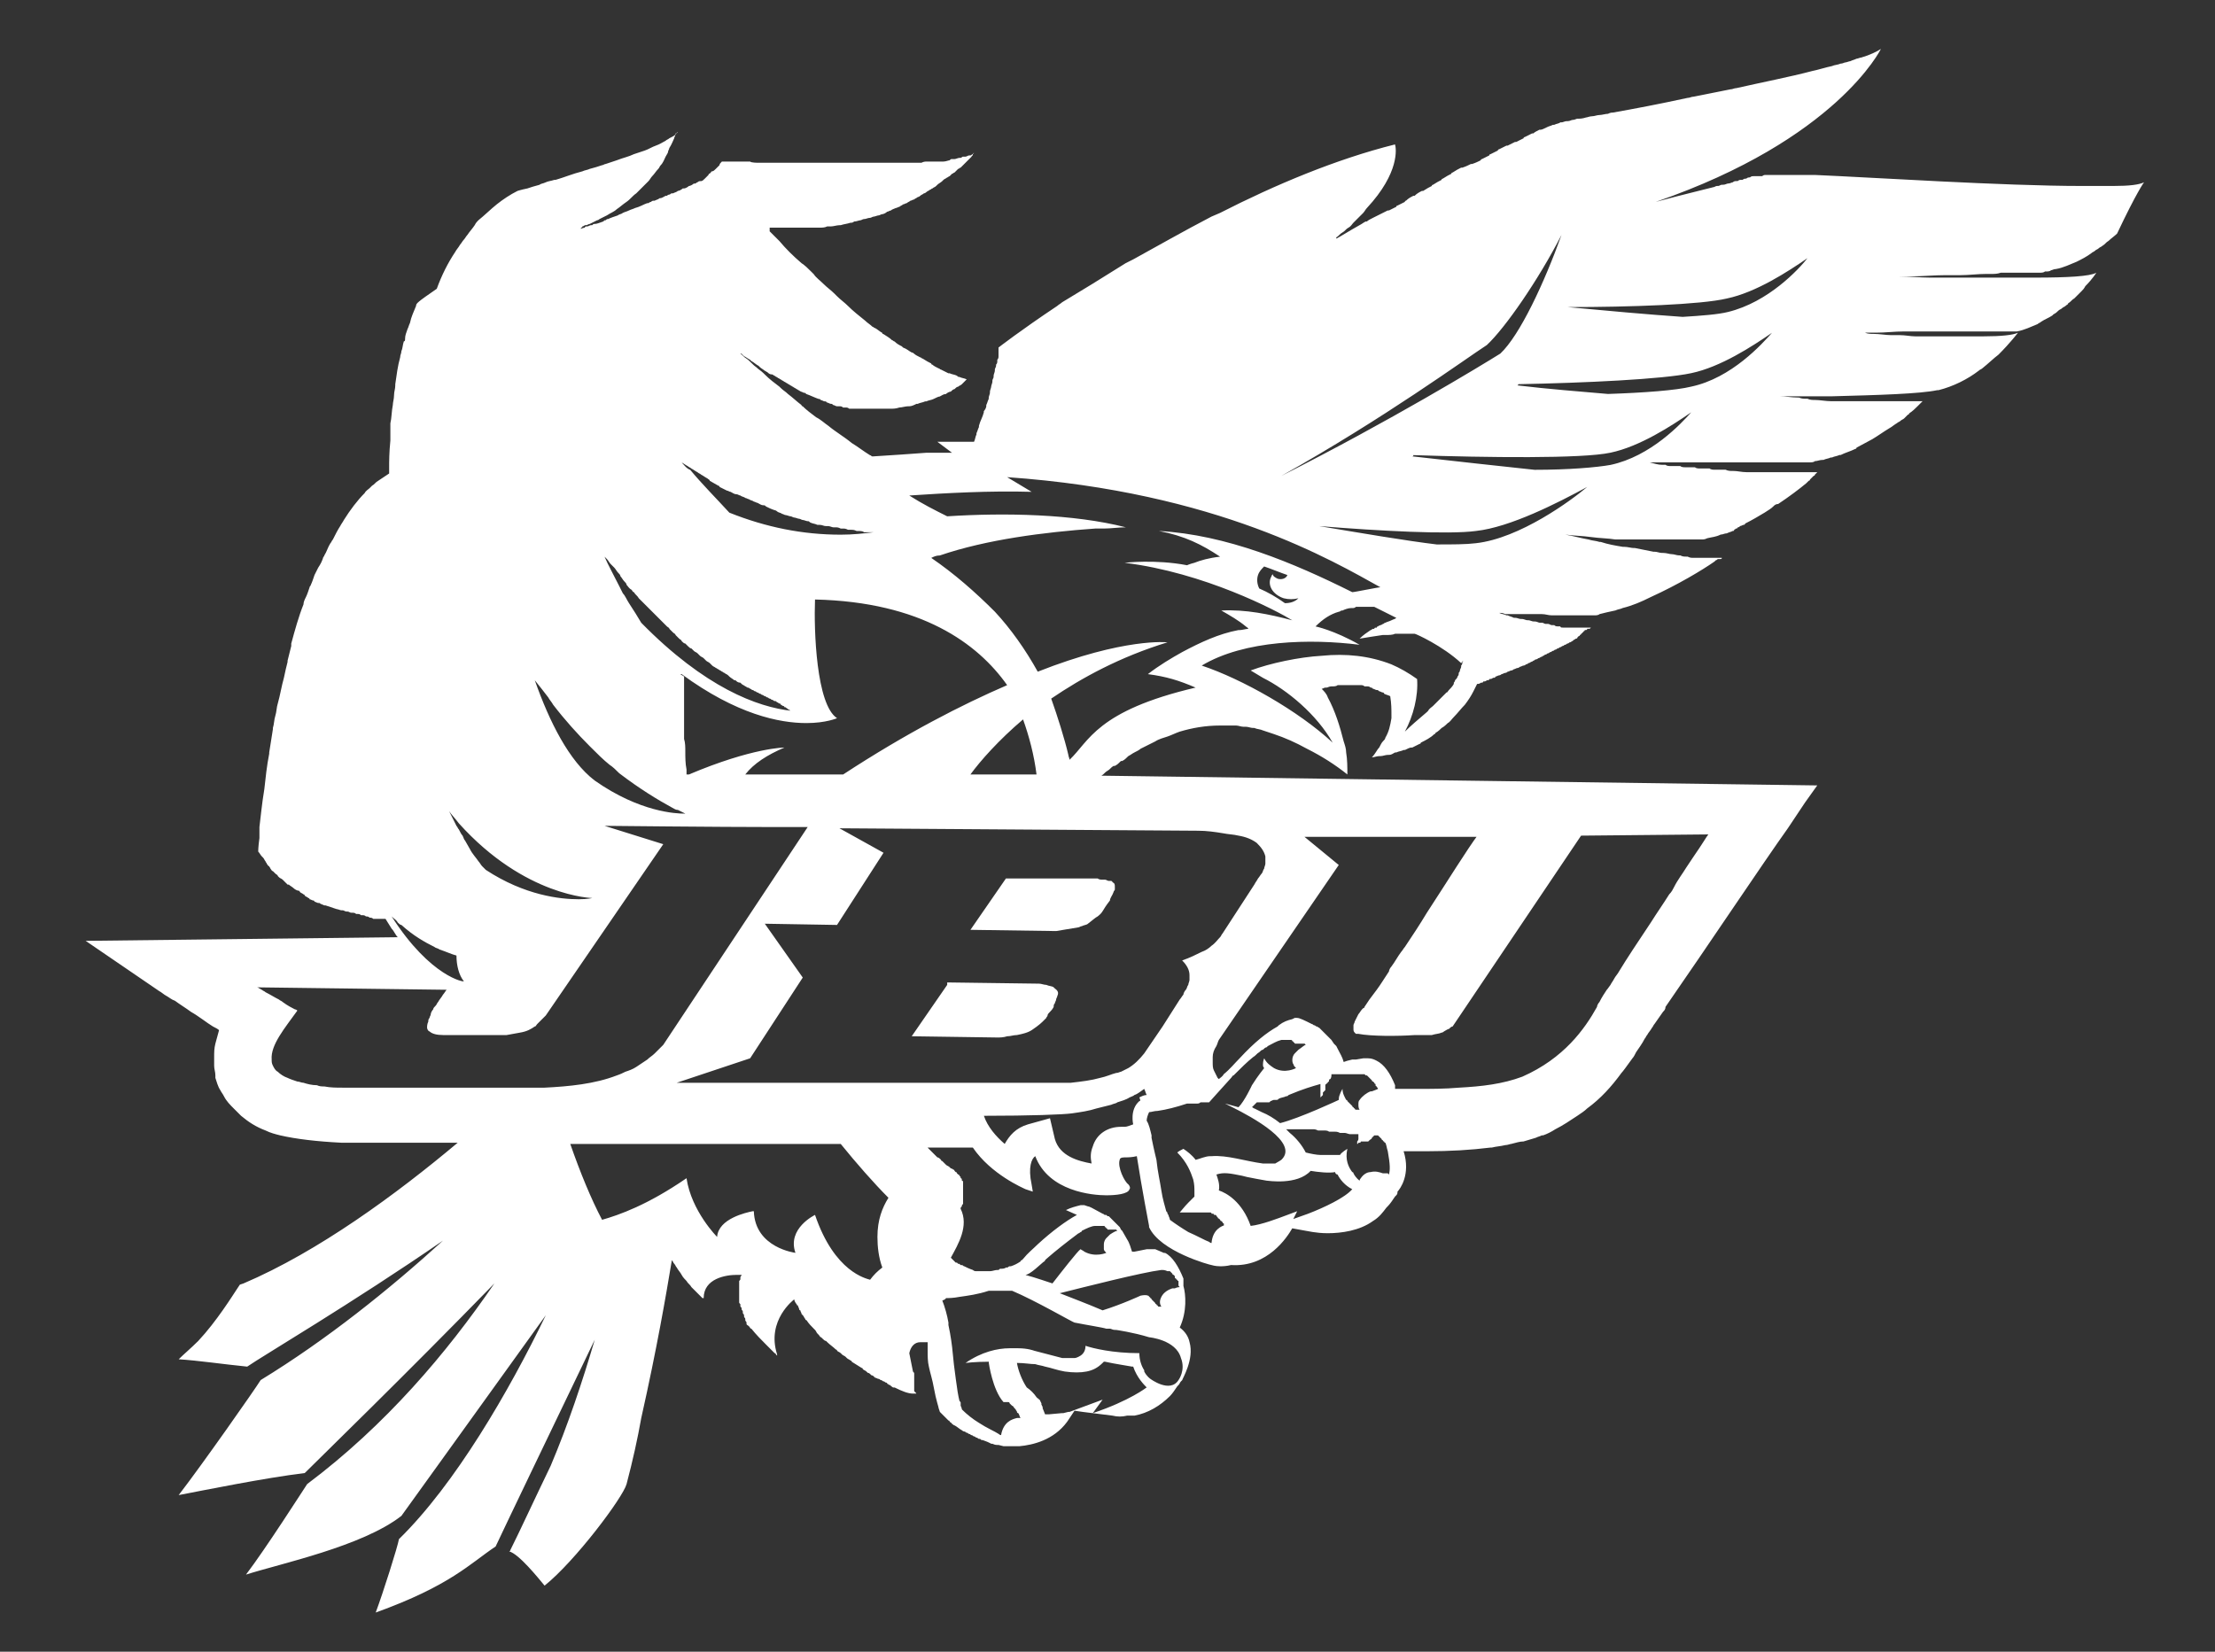 <?xml version="1.0" encoding="utf-8"?>
<!-- Generator: Adobe Illustrator 25.0.0, SVG Export Plug-In . SVG Version: 6.00 Build 0)  -->
<svg version="1.1" id="Layer_1" xmlns="http://www.w3.org/2000/svg" xmlns:xlink="http://www.w3.org/1999/xlink" x="0px" y="0px"
	 viewBox="0 0 181 135" style="enable-background:new 0 0 181 135;" xml:space="preserve">
<rect x="0" y="0" width="181" height="135" fill="#333333" stroke="none"/>
<style type="text/css">
	.st0{fill:#FFFFFF;}
</style>
<path class="st0" d="M81.5,84.8c0.2,0,0.5,0,0.8-0.1c0.3,0,0.5-0.1,0.8-0.1c0.5-0.1,0.9-0.2,1.2-0.4c0.6-0.4,0.8-0.6,1-0.8
	c0.1-0.1,0.1-0.1,0.1-0.1c0,0,0.1-0.1,0.1-0.1c0-0.1,0.1-0.1,0.1-0.2c0-0.1,0.1-0.2,0.2-0.3c0.1-0.1,0.2-0.2,0.3-0.4
	c0-0.1,0-0.2,0.1-0.3c0-0.1,0.1-0.2,0.1-0.3c0-0.1,0.1-0.2,0.1-0.3c0.1-0.2,0.1-0.4-0.2-0.6c0,0-0.1-0.1-0.1-0.1
	c-0.1-0.1-0.4-0.1-0.6-0.2c-0.2,0-0.4-0.1-0.6-0.1l-7.5-0.1l0,0.2l-2.9,4.2L81.5,84.8z"/>
<path class="st0" d="M88.1,75.8c0.1,0,0.2-0.1,0.3-0.1c0.2-0.1,0.4-0.1,0.5-0.2c0.4-0.3,0.6-0.5,0.8-0.6c0.5-0.4,0.3-0.4,1-1.3
	c0-0.2,0.2-0.4,0.3-0.7c0-0.1,0.1-0.1,0.1-0.2c0-0.1,0-0.1,0-0.2c0-0.2,0-0.3-0.2-0.4c0-0.1-0.1-0.1-0.2-0.1c0,0-0.1,0-0.1,0
	c-0.1,0-0.2-0.1-0.3-0.1c-0.1,0-0.1,0-0.2,0c-0.1,0-0.3,0-0.4-0.1l-7.5,0l-2.9,4.2l7,0.1C86.9,76,87.5,75.9,88.1,75.8z"/>
<path class="st0" d="M175.2,14.9C175.2,14.9,175.2,14.9,175.2,14.9c-0.4,0.2-1.2,0.3-2.5,0.3c-0.2,0-0.4,0-0.7,0c0,0-0.1,0-0.1,0
	c-0.5,0-1.1,0-1.8,0c-6.4,0-17.1-0.7-21.8-0.9c-0.1,0-0.2,0-0.3,0c-0.2,0-0.3,0-0.5,0c-0.2,0-0.4,0-0.6,0c-0.2,0-0.3,0-0.5,0
	c0,0-0.1,0-0.1,0c-0.1,0-0.2,0-0.3,0c0,0,0,0-0.1,0c0,0-0.1,0-0.1,0c0,0,0,0,0,0c0,0-0.1,0-0.1,0c0,0,0,0,0,0c0,0-0.1,0-0.1,0
	c0,0,0,0,0,0c-0.1,0-0.1,0-0.2,0c0,0,0,0,0,0c-0.1,0-0.1,0-0.2,0c0,0,0,0-0.1,0c-0.1,0-0.1,0-0.2,0c0,0,0,0-0.1,0
	c-0.1,0-0.1,0-0.2,0c0,0,0,0-0.1,0c-0.1,0-0.1,0-0.2,0c0,0,0,0,0,0c-0.1,0-0.2,0-0.3,0.1c0,0,0,0-0.1,0c-0.1,0-0.2,0-0.2,0
	c0,0-0.1,0-0.1,0c-0.1,0-0.1,0-0.2,0c0,0-0.1,0-0.1,0c-0.1,0-0.2,0-0.3,0.1c0,0,0,0,0,0c-0.1,0-0.2,0-0.3,0.1c0,0,0,0,0,0
	c-0.1,0-0.2,0-0.3,0.1c0,0-0.1,0-0.1,0c-0.1,0-0.2,0-0.3,0.1c0,0-0.1,0-0.1,0c-0.1,0-0.2,0-0.3,0.1c0,0,0,0,0,0
	c-0.1,0-0.2,0.1-0.4,0.1c0,0,0,0,0,0c-0.1,0-0.2,0.1-0.4,0.1c0,0,0,0-0.1,0c-0.1,0-0.2,0.1-0.3,0.1c0,0,0,0-0.1,0
	c-0.1,0-0.2,0.1-0.3,0.1c0,0,0,0,0,0c-0.4,0.1-0.8,0.2-1.2,0.3c-1.2,0.3-2.4,0.6-3.5,0.9c14.8-5.1,18.4-12.5,18.4-12.5
	c-0.3,0.2-0.9,0.5-1.6,0.7c-0.1,0-0.3,0.1-0.4,0.1c-0.2,0.1-0.3,0.1-0.5,0.2c-0.1,0-0.3,0.1-0.4,0.1c-0.1,0-0.2,0.1-0.4,0.1
	c-0.2,0.1-0.5,0.1-0.7,0.2c-0.5,0.1-1.1,0.3-1.6,0.4c-1.9,0.5-4,0.9-6.2,1.4c-0.2,0-0.3,0.1-0.5,0.1c-1,0.2-2,0.4-3,0.6
	c-0.2,0-0.3,0.1-0.5,0.1c-2.3,0.5-4.4,0.9-6.1,1.2c-0.1,0-0.2,0-0.4,0.1c-0.2,0-0.5,0.1-0.7,0.1c-0.2,0-0.4,0.1-0.6,0.1
	c-0.2,0-0.4,0.1-0.5,0.1c-0.3,0.1-0.5,0.1-0.7,0.1c-0.1,0-0.2,0.1-0.4,0.1c0,0,0,0,0,0c-0.1,0-0.2,0.1-0.4,0.1c0,0,0,0-0.1,0
	c-0.1,0-0.3,0.1-0.4,0.1c0,0-0.1,0-0.1,0c-0.1,0.1-0.3,0.1-0.5,0.2c0,0,0,0-0.1,0c-0.2,0.1-0.3,0.1-0.5,0.2c0,0,0,0,0,0
	c-0.2,0.1-0.4,0.2-0.5,0.2c0,0-0.1,0-0.1,0c-0.2,0.1-0.4,0.2-0.5,0.3c0,0-0.1,0-0.1,0c-0.2,0.1-0.4,0.2-0.6,0.3c0,0-0.1,0-0.1,0.1
	c-0.2,0.1-0.4,0.2-0.6,0.3c0,0,0,0-0.1,0c-0.2,0.1-0.4,0.2-0.6,0.3c0,0,0,0-0.1,0c-0.2,0.1-0.4,0.2-0.6,0.3c0,0-0.1,0-0.1,0.1
	c-0.2,0.1-0.4,0.2-0.6,0.3c0,0-0.1,0-0.1,0.1c-0.2,0.1-0.4,0.2-0.6,0.3c0,0-0.1,0-0.1,0.1c-0.2,0.1-0.4,0.2-0.7,0.3c0,0-0.1,0-0.1,0
	c-0.2,0.1-0.4,0.2-0.7,0.3c0,0-0.1,0-0.1,0c-0.2,0.1-0.4,0.2-0.7,0.4c0,0-0.1,0-0.1,0.1c-0.2,0.1-0.4,0.2-0.7,0.4c0,0-0.1,0-0.1,0.1
	c-0.2,0.1-0.4,0.2-0.7,0.4c0,0-0.1,0-0.1,0.1c-0.2,0.1-0.4,0.2-0.7,0.4c0,0,0,0-0.1,0c-0.2,0.1-0.4,0.2-0.6,0.4c0,0,0,0-0.1,0
	c-0.2,0.1-0.4,0.2-0.6,0.4c0,0-0.1,0-0.1,0.1c-0.2,0.1-0.4,0.2-0.6,0.3c0,0-0.1,0-0.1,0.1c-0.2,0.1-0.4,0.2-0.6,0.3c0,0,0,0-0.1,0
	c-0.2,0.1-0.4,0.2-0.6,0.3c0,0,0,0,0,0c-0.2,0.1-0.4,0.2-0.6,0.3c0,0,0,0,0,0c-0.2,0.1-0.4,0.2-0.5,0.3c0,0,0,0-0.1,0
	c-0.2,0.1-0.3,0.2-0.5,0.3c0,0,0,0,0,0c-0.9,0.5-1.5,0.9-1.9,1.1l0-0.1c0.2-0.1,0.3-0.3,0.5-0.4c0,0,0,0,0,0
	c0.2-0.1,0.3-0.3,0.5-0.4c0,0,0,0,0,0c0.2-0.1,0.3-0.3,0.4-0.4l0,0c0.1-0.1,0.3-0.3,0.4-0.4l0,0c0.1-0.1,0.3-0.3,0.4-0.4
	c0.1-0.1,0.2-0.3,0.3-0.4c2.7-2.9,2.4-4.9,2.3-5.2c0,0,0,0,0,0c-4.8,1.2-9.8,3.3-14.3,5.6c-0.2,0.1-0.5,0.2-0.7,0.3
	c-2.3,1.2-4.4,2.4-6.4,3.5c-0.2,0.1-0.4,0.2-0.6,0.3c-1.9,1.2-3.7,2.3-5.2,3.2c-0.1,0.1-0.3,0.2-0.4,0.3c-3,2-4.8,3.4-4.8,3.4v0
	c0,0.1,0,0.2,0,0.3c0,0,0,0.1,0,0.1c0,0.1,0,0.2,0,0.2c0,0,0,0.1,0,0.1c0,0.1,0,0.2-0.1,0.3c0,0,0,0,0,0.1c0,0.1,0,0.2-0.1,0.3
	c0,0,0,0.1,0,0.1c0,0.1-0.1,0.2-0.1,0.3c0,0,0,0,0,0.1c0,0.1-0.1,0.3-0.1,0.4c0,0,0,0.1,0,0.1c0,0.1-0.1,0.2-0.1,0.3
	c0,0,0,0.1,0,0.1c0,0.1-0.1,0.3-0.1,0.4c0,0,0,0,0,0c0,0.1-0.1,0.3-0.1,0.4c0,0,0,0.1,0,0.1c0,0.1-0.1,0.3-0.1,0.4c0,0,0,0.1,0,0.1
	c-0.1,0.2-0.1,0.3-0.2,0.5c0,0,0,0.1,0,0.1c0,0.1-0.1,0.3-0.2,0.4c0,0,0,0.1,0,0.1c-0.1,0.4-0.3,0.7-0.4,1.1c0,0,0,0.1,0,0.1
	c-0.1,0.2-0.1,0.3-0.2,0.5c0,0,0,0.1,0,0.1c-0.1,0.2-0.1,0.4-0.2,0.6c0,0,0,0,0,0c-0.2,0-0.4,0-0.5,0c0,0,0,0-0.1,0
	c-0.2,0-0.3,0-0.5,0c0,0,0,0-0.1,0c-0.1,0-0.3,0-0.4,0c0,0,0,0,0,0c-0.1,0-0.3,0-0.4,0c0,0,0,0-0.1,0c-0.1,0-0.2,0-0.3,0
	c-0.1,0-0.2,0-0.2,0c0,0,0,0-0.1,0c-0.1,0-0.1,0-0.2,0c0,0,0,0,0,0c-0.1,0-0.1,0-0.1,0l1.2,0.9c-0.2,0-0.4,0-0.6,0c0,0-0.1,0-0.1,0
	c-0.2,0-0.4,0-0.7,0c0,0,0,0,0,0c-0.2,0-0.5,0-0.7,0c0,0,0,0,0,0c-1.3,0.1-2.8,0.2-4.4,0.3c-0.1,0-0.1-0.1-0.2-0.1
	c-0.5-0.3-1-0.7-1.5-1l0,0c-0.6-0.5-1.3-0.9-1.9-1.4c0,0,0,0,0,0c-0.3-0.2-0.6-0.5-1-0.7c0,0,0,0,0,0c-0.4-0.3-0.8-0.6-1.1-0.9
	c0,0-0.1,0-0.1-0.1c-0.4-0.3-0.7-0.6-1.1-0.9c-0.2-0.2-0.4-0.3-0.6-0.5c0,0-0.1-0.1-0.1-0.1c-0.4-0.3-0.8-0.6-1.2-1
	c0,0-0.1-0.1-0.1-0.1c-0.2-0.2-0.4-0.3-0.6-0.5c-0.3-0.2-0.5-0.5-0.8-0.7c-0.2-0.1-0.3-0.3-0.5-0.4l0,0c0,0,0,0,0,0c0,0,0,0,0.1,0
	c0.1,0.1,0.1,0.1,0.2,0.2c0.2,0.1,0.3,0.2,0.5,0.3c0,0,0.1,0.1,0.1,0.1c0.2,0.1,0.4,0.3,0.6,0.4c0,0,0.1,0.1,0.1,0.1
	c0.1,0.1,0.3,0.2,0.4,0.3c0.1,0,0.1,0.1,0.2,0.1c0.1,0.1,0.2,0.2,0.4,0.2c0.1,0,0.1,0.1,0.2,0.1c0.1,0.1,0.2,0.1,0.3,0.2
	c0.1,0,0.1,0.1,0.2,0.1c0.1,0.1,0.2,0.1,0.3,0.2c0.1,0,0.1,0.1,0.2,0.1c0.1,0.1,0.2,0.1,0.3,0.2c0.1,0,0.1,0.1,0.2,0.1
	c0.1,0.1,0.2,0.1,0.3,0.2c0.1,0,0.1,0.1,0.2,0.1c0.1,0.1,0.2,0.1,0.4,0.2c0.1,0,0.1,0,0.2,0.1c0.3,0.1,0.7,0.3,1,0.4
	c0.1,0,0.1,0,0.2,0.1c0.1,0,0.2,0.1,0.3,0.1c0.1,0,0.1,0,0.2,0.1c0,0,0,0,0,0c0.1,0,0.2,0.1,0.3,0.1c0.1,0,0.1,0,0.2,0.1
	c0.1,0,0.2,0.1,0.3,0.1c0.1,0,0.1,0,0.2,0c0.1,0,0.2,0,0.3,0.1c0.1,0,0.1,0,0.2,0c0.1,0,0.2,0,0.3,0.1c0,0,0,0,0,0
	c0.1,0,0.1,0,0.2,0c0.1,0,0.2,0,0.3,0c0.1,0,0.1,0,0.2,0c0.1,0,0.2,0,0.3,0c0,0,0,0,0,0c0,0,0.1,0,0.1,0c0.1,0,0.3,0,0.4,0
	c0,0,0.1,0,0.1,0c0.1,0,0.2,0,0.3,0c0,0,0.1,0,0.1,0c0,0,0,0,0,0c0.1,0,0.2,0,0.2,0c0.1,0,0.1,0,0.2,0c0,0,0.1,0,0.1,0c0,0,0,0,0,0
	c0.3,0,0.5,0,0.8,0c0,0,0,0,0,0c0.3,0,0.5,0,0.8-0.1c0,0,0,0,0,0c0.2,0,0.5-0.1,0.7-0.1c0,0,0,0,0.1,0c0.2,0,0.4-0.1,0.6-0.2
	c0,0,0,0,0.1,0c0.2-0.1,0.4-0.1,0.6-0.2c0,0,0,0,0.1,0c0.2-0.1,0.4-0.1,0.6-0.2c0,0,0,0,0,0c0.2-0.1,0.4-0.2,0.5-0.2c0,0,0,0,0,0
	c0.2-0.1,0.3-0.2,0.5-0.2c0,0,0,0,0,0c0.1-0.1,0.3-0.2,0.4-0.2c0,0,0,0,0,0c0.1-0.1,0.2-0.2,0.3-0.2c0,0,0,0,0,0
	c0.1-0.1,0.2-0.2,0.3-0.2l0,0c0.1-0.1,0.2-0.1,0.3-0.2c0,0,0,0,0,0c0.1-0.1,0.1-0.1,0.2-0.2c0,0,0,0,0,0c0,0,0.1-0.1,0.1-0.1
	c0,0,0,0,0,0c0,0,0,0,0,0c0,0,0.1-0.1,0.1-0.1c0,0,0,0,0,0c0,0,0,0,0,0c-0.2-0.1-0.4-0.1-0.6-0.2c-0.1,0-0.1,0-0.2-0.1
	c-0.2-0.1-0.4-0.1-0.6-0.2c0,0-0.1,0-0.1,0c-0.2-0.1-0.4-0.2-0.6-0.3c-0.1,0-0.1-0.1-0.2-0.1c-0.2-0.1-0.4-0.2-0.5-0.3
	c0,0-0.1,0-0.1-0.1c-0.2-0.1-0.4-0.2-0.7-0.4c-0.1,0-0.1-0.1-0.2-0.1c-0.2-0.1-0.4-0.2-0.5-0.3c0,0-0.1-0.1-0.2-0.1
	c-0.2-0.1-0.4-0.3-0.7-0.4c0,0-0.1-0.1-0.1-0.1c-0.2-0.1-0.4-0.2-0.6-0.4c-0.1,0-0.1-0.1-0.2-0.1c-0.2-0.2-0.4-0.3-0.7-0.5
	c0,0-0.1,0-0.1-0.1c-0.2-0.1-0.4-0.3-0.6-0.4c-0.1,0-0.1-0.1-0.2-0.1c-0.2-0.2-0.4-0.3-0.6-0.5l0,0c-0.5-0.4-1-0.8-1.4-1.2
	c0,0,0,0,0,0c-0.3-0.3-0.6-0.5-0.9-0.8c-0.1-0.1-0.1-0.1-0.2-0.2c-0.3-0.3-0.6-0.5-0.9-0.8c-0.3-0.3-0.6-0.5-0.8-0.8
	c-0.1-0.1-0.1-0.1-0.2-0.2c-0.3-0.3-0.5-0.5-0.8-0.7c-0.7-0.6-1.3-1.2-1.8-1.8c-0.1-0.1-0.2-0.2-0.2-0.2c0,0,0,0,0,0
	c-0.1-0.1-0.2-0.2-0.3-0.3c-0.1-0.1-0.2-0.2-0.3-0.3c0-0.1,0-0.2,0-0.3c0.1,0,0.1,0,0.2,0c0.1,0,0.2,0,0.4,0c0.3,0,0.5,0,0.8,0
	c0.1,0,0.1,0,0.2,0c0.1,0,0.2,0,0.3,0c0.1,0,0.3,0,0.4,0c0.2,0,0.4,0,0.5,0c0.1,0,0.3,0,0.4,0c0.2,0,0.4,0,0.5,0c0.1,0,0.2,0,0.4,0
	c0.2,0,0.4,0,0.6-0.1h0h0c0.1,0,0.2,0,0.3,0c0.2,0,0.5-0.1,0.7-0.1h0c0,0,0.1,0,0.1,0c0.3-0.1,0.5-0.1,0.8-0.2c0.1,0,0.2,0,0.3-0.1
	c0,0,0,0,0,0c0,0,0,0,0,0c0.2,0,0.4-0.1,0.5-0.1c0.1,0,0.2-0.1,0.3-0.1c0.2,0,0.3-0.1,0.5-0.1c0.1,0,0.2-0.1,0.3-0.1c0,0,0,0,0,0h0
	c0.1,0,0.3-0.1,0.4-0.1c0.1,0,0.2-0.1,0.3-0.1c0.1,0,0.3-0.1,0.4-0.2c0.1,0,0.2-0.1,0.3-0.1c0.1-0.1,0.2-0.1,0.4-0.2
	c0.1,0,0.2-0.1,0.3-0.1c0.1-0.1,0.2-0.1,0.3-0.2c0.1,0,0.2-0.1,0.3-0.1c0.1-0.1,0.2-0.1,0.3-0.2c0.1,0,0.2-0.1,0.3-0.1
	c0.1-0.1,0.2-0.1,0.3-0.2c0.1,0,0.2-0.1,0.2-0.1c0.1-0.1,0.2-0.1,0.3-0.2c0.1,0,0.2-0.1,0.2-0.1c0.1-0.1,0.2-0.1,0.3-0.2
	c0.1,0,0.1-0.1,0.2-0.1c0.1-0.1,0.2-0.1,0.3-0.2c0,0,0,0,0,0c0,0,0,0,0,0c0,0,0.1-0.1,0.1-0.1c0.1-0.1,0.3-0.2,0.4-0.3
	c0,0,0.1-0.1,0.1-0.1c0.1-0.1,0.2-0.1,0.3-0.2c0.1,0,0.1-0.1,0.2-0.1c0.1-0.1,0.1-0.1,0.2-0.2c0.1,0,0.1-0.1,0.2-0.1
	c0.1-0.1,0.1-0.1,0.2-0.2c0,0,0.1-0.1,0.1-0.1c0.1,0,0.1-0.1,0.2-0.1c0,0,0.1-0.1,0.1-0.1c0,0,0.1-0.1,0.1-0.1c0,0,0.1-0.1,0.1-0.1
	c0,0,0,0,0,0c0,0,0.1-0.1,0.1-0.1c0,0,0.1-0.1,0.1-0.1c0,0,0.1-0.1,0.1-0.1c0,0,0.1-0.1,0.1-0.1c0,0,0.1-0.1,0.1-0.1
	c0,0,0,0,0.1-0.1c0,0,0-0.1,0.1-0.1c0,0,0,0,0-0.1c0,0,0,0,0.1-0.1c0,0,0,0,0,0c0,0,0,0,0,0c0,0,0,0,0,0c0,0,0,0,0,0
	c0,0-0.1,0-0.1,0.1c-0.1,0-0.1,0.1-0.2,0.1c0,0,0,0-0.1,0c-0.1,0-0.2,0.1-0.3,0.1c0,0,0,0-0.1,0c0,0-0.1,0-0.1,0
	c-0.1,0-0.1,0.1-0.2,0.1c0,0,0,0,0,0c0,0,0,0-0.1,0c-0.1,0-0.3,0.1-0.4,0.1c0,0,0,0,0,0c0,0,0,0,0,0c-0.1,0-0.1,0-0.2,0
	c-0.1,0-0.1,0-0.2,0.1c0,0,0,0,0,0c-0.1,0-0.3,0.1-0.5,0.1c0,0,0,0-0.1,0c0,0,0,0,0,0c-0.1,0-0.2,0-0.3,0c-0.1,0-0.1,0-0.2,0
	c0,0,0,0-0.1,0c0,0,0,0,0,0c-0.1,0-0.1,0-0.2,0c-0.1,0-0.2,0-0.3,0c0,0,0,0,0,0c0,0,0,0-0.1,0c-0.2,0-0.3,0-0.5,0.1c0,0-0.1,0-0.1,0
	c-0.2,0-0.3,0-0.5,0c0,0-0.1,0-0.1,0c-0.2,0-0.4,0-0.6,0c0,0-0.1,0-0.1,0c-0.1,0-0.2,0-0.2,0c-0.1,0-0.2,0-0.4,0c0,0,0,0,0,0
	c0,0,0,0,0,0c-0.1,0-0.2,0-0.3,0c-0.1,0-0.2,0-0.3,0c0,0-0.1,0-0.1,0c-0.2,0-0.4,0-0.6,0c0,0-0.1,0-0.1,0c-0.2,0-0.4,0-0.6,0
	c0,0,0,0-0.1,0c0,0,0,0-0.1,0c-0.2,0-0.3,0-0.5,0c0,0-0.1,0-0.1,0c0,0-0.1,0-0.1,0c0,0,0,0,0,0c-0.1,0-0.2,0-0.3,0
	c-0.1,0-0.1,0-0.2,0c-0.1,0-0.2,0-0.4,0c-0.1,0-0.1,0-0.2,0c0,0-0.1,0-0.1,0c-0.1,0-0.3,0-0.4,0c0,0,0,0,0,0c0,0,0,0,0,0
	c-0.2,0-0.3,0-0.5,0c-0.1,0-0.1,0-0.2,0c-0.1,0-0.2,0-0.4,0c-0.1,0-0.1,0-0.2,0c-0.1,0-0.2,0-0.3,0c0,0-0.1,0-0.1,0c0,0,0,0,0,0
	c0,0-0.1,0-0.1,0c-0.1,0-0.2,0-0.2,0c0,0-0.1,0-0.1,0h0c0,0,0,0,0,0c-0.2,0-0.3,0-0.5,0c0,0,0,0,0,0c-0.2,0-0.3,0-0.5,0
	c0,0-0.1,0-0.1,0c-0.1,0-0.2,0-0.3,0c0,0-0.1,0-0.1,0c0,0,0,0,0,0c-0.1,0-0.1,0-0.2,0c0,0-0.1,0-0.1,0c0,0-0.1,0-0.1,0
	c0,0,0,0-0.1,0c0,0-0.1,0-0.1,0c-0.1,0-0.1,0-0.2,0c0,0,0,0,0,0c0,0-0.1,0-0.1,0c-0.1,0-0.3,0-0.4,0c0,0,0,0,0,0c0,0,0,0,0,0
	c0,0,0,0,0,0c0,0,0,0,0,0c-0.1,0-0.2,0-0.4,0c0,0-0.1,0-0.1,0c-0.1,0-0.1,0-0.2,0c0,0-0.1,0-0.1,0c0,0-0.1,0-0.1,0c0,0,0,0,0,0
	c-0.1,0-0.2,0-0.3,0c0,0-0.1,0-0.1,0c0,0,0,0-0.1,0c-0.1,0-0.2,0-0.3,0c0,0,0,0-0.1,0c0,0,0,0,0,0c0,0,0,0-0.1,0
	c-0.1,0-0.6,0-0.7-0.1c0,0-0.1,0-0.1,0c-0.1,0-0.2,0-0.2,0c0,0,0,0,0,0c0,0,0,0,0,0c-0.1,0-0.2,0-0.2,0c0,0-0.1,0-0.1,0
	c-0.1,0-0.2,0-0.3,0c0,0,0,0,0,0c-0.1,0-0.2,0-0.3,0c0,0,0,0-0.1,0c-0.1,0-0.1,0-0.2,0c0,0,0,0,0,0c0,0,0,0-0.1,0c0,0,0,0,0,0
	c0,0-0.1,0-0.1,0c0,0,0,0-0.1,0c-0.1,0-0.1,0-0.1,0c0,0,0,0-0.1,0c0,0-0.1,0-0.1,0c0,0,0,0,0,0c0,0,0,0,0,0c0,0,0,0,0,0c0,0,0,0,0,0
	c0,0-0.1,0-0.1,0c0,0,0,0,0,0c0,0-0.1,0-0.1,0c0,0,0,0,0,0c0,0,0,0,0,0c0,0,0,0,0,0c0,0,0,0,0,0c0,0,0,0,0,0c0,0,0,0,0,0
	c0,0,0,0,0,0c-0.1,0.1-0.2,0.2-0.2,0.3c0,0,0,0,0,0c0,0,0,0,0,0c-0.1,0.1-0.2,0.2-0.3,0.3c0,0,0,0,0,0c0,0,0,0,0,0
	c-0.1,0.1-0.2,0.2-0.3,0.2c0,0,0,0,0,0c0,0-0.1,0-0.1,0.1c-0.1,0.1-0.2,0.1-0.2,0.2c0,0,0,0,0,0c0,0,0,0,0,0
	c-0.1,0.1-0.2,0.2-0.3,0.3c0,0,0,0,0,0c-0.1,0.1-0.2,0.2-0.3,0.2c0,0,0,0-0.1,0c-0.1,0-0.2,0.1-0.2,0.1c-0.1,0-0.1,0.1-0.2,0.1h0
	c0,0,0,0-0.1,0c-0.1,0.1-0.3,0.2-0.4,0.2c0,0,0,0,0,0c-0.1,0.1-0.3,0.2-0.4,0.2c0,0-0.1,0-0.1,0c-0.1,0.1-0.3,0.2-0.4,0.2
	c0,0,0,0,0,0c0,0,0,0,0,0c-0.1,0.1-0.2,0.1-0.4,0.2c0,0,0,0-0.1,0c0,0,0,0,0,0c-0.1,0-0.1,0.1-0.2,0.1c-0.1,0-0.2,0.1-0.2,0.1
	c0,0-0.1,0-0.1,0c-0.2,0.1-0.3,0.2-0.5,0.2c0,0,0,0,0,0c-0.1,0.1-0.2,0.1-0.4,0.2c0,0-0.1,0-0.1,0c0,0,0,0,0,0c0,0,0,0,0,0
	c-0.1,0-0.2,0.1-0.2,0.1c-0.1,0-0.2,0.1-0.2,0.1c0,0,0,0-0.1,0c0,0,0,0,0,0c-0.3,0.1-0.6,0.3-1,0.4c0,0,0,0,0,0c0,0,0,0,0,0
	c-0.2,0.1-0.3,0.1-0.5,0.2c0,0,0,0,0,0c-0.2,0.1-0.3,0.1-0.5,0.2c0,0,0,0,0,0h0c-0.1,0.1-0.3,0.1-0.4,0.2c0,0,0,0,0,0c0,0,0,0,0,0
	c0,0,0,0,0,0c-0.3,0.1-0.6,0.2-0.8,0.3h0c0,0,0,0,0,0c0,0,0,0,0,0c-0.1,0-0.1,0-0.2,0.1c-0.1,0-0.1,0-0.2,0.1c0,0,0,0,0,0
	c0,0,0,0,0,0c-0.3,0.1-0.5,0.2-0.7,0.2c0,0,0,0,0,0c-0.1,0-0.1,0-0.2,0.1c0,0-0.1,0-0.1,0c0,0,0,0,0,0c-0.1,0-0.2,0.1-0.3,0.1
	c0,0,0,0,0,0c-0.1,0-0.2,0-0.2,0.1c0,0,0,0,0,0c-0.1,0-0.3,0.1-0.4,0.1c0,0,0,0,0,0c0,0-0.1,0-0.1,0h0c0,0,0,0,0,0c0,0,0,0,0,0
	c0,0,0,0-0.1,0c0,0,0,0,0,0c0,0,0,0,0,0l0,0c0,0,0,0,0,0c0,0,0,0,0,0c0,0,0,0,0.1,0c0,0,0,0,0,0c0,0,0,0,0,0c0,0,0.1,0,0.1,0
	c0,0,0.1,0,0.1-0.1c0,0,0,0,0,0c0,0,0.1,0,0.1-0.1c0,0,0,0,0,0c0,0,0,0,0,0c0.1,0,0.2-0.1,0.2-0.1c0,0,0,0,0.1,0
	c0.1,0,0.2-0.1,0.3-0.1h0c0.2-0.1,0.4-0.2,0.6-0.3c0,0,0.1,0,0.2-0.1c0.2-0.1,0.4-0.2,0.6-0.3c0.3-0.2,0.6-0.3,0.8-0.5
	c0.3-0.2,0.5-0.4,0.8-0.6c0.3-0.2,0.5-0.5,0.8-0.7c0,0,0.1-0.1,0.1-0.1c0.2-0.2,0.5-0.5,0.7-0.7c0,0,0.1-0.1,0.1-0.1
	s0.1-0.1,0.1-0.1c0.1-0.1,0.2-0.3,0.3-0.4c0.2-0.2,0.3-0.4,0.5-0.6c0.1-0.1,0.1-0.2,0.2-0.3c0.2-0.2,0.3-0.5,0.4-0.7
	c0.1-0.2,0.2-0.3,0.2-0.4c0-0.1,0.1-0.2,0.1-0.3c0.2-0.3,0.3-0.6,0.4-0.8c0-0.1,0.1-0.2,0.1-0.3c0-0.1,0-0.1,0.1-0.1
	c0-0.1,0.1-0.1,0.1-0.1c-0.1,0.1-0.1,0.1-0.2,0.2c-0.1,0.1-0.3,0.2-0.5,0.3c-0.1,0.1-0.2,0.1-0.3,0.2c-0.2,0.1-0.5,0.3-0.8,0.4
	c-0.3,0.1-0.6,0.3-0.9,0.4c-0.3,0.1-0.6,0.2-0.9,0.3c-0.4,0.2-0.9,0.3-1.4,0.5c-0.3,0.1-0.6,0.2-0.9,0.3c-0.1,0-0.2,0.1-0.3,0.1
	c-0.3,0.1-0.6,0.2-1,0.3c-0.2,0.1-0.4,0.1-0.6,0.2c-0.8,0.2-1.5,0.5-2.2,0.7c0,0-0.1,0-0.1,0c-0.3,0.1-0.5,0.1-0.7,0.2
	c-0.2,0.1-0.4,0.1-0.5,0.2c-0.4,0.1-0.7,0.2-1,0.3c-0.5,0.1-0.8,0.2-0.8,0.2c-0.6,0.3-1.2,0.7-1.7,1.1c-0.5,0.4-1,0.9-1.5,1.3
	c-0.1,0.1-0.2,0.2-0.3,0.4c-0.2,0.3-0.4,0.5-0.6,0.8c-0.1,0.1-0.2,0.3-0.3,0.4c-0.1,0.1-0.2,0.3-0.3,0.4c-0.1,0.2-0.3,0.4-0.4,0.6
	c-0.6,0.9-1.1,1.9-1.5,3C34.1,24.7,34,24.8,34,25c-0.2,0.5-0.4,0.9-0.5,1.4c-0.1,0.2-0.1,0.3-0.2,0.5c-0.1,0.3-0.2,0.5-0.2,0.8
	c0,0.1,0,0.2-0.1,0.2c-0.1,0.3-0.1,0.6-0.2,0.8c0,0.2-0.1,0.3-0.1,0.5c-0.2,0.7-0.3,1.5-0.4,2.2c0,0,0,0.1,0,0.1
	c0,0.3-0.1,0.5-0.1,0.8c0,0.3-0.1,0.6-0.1,0.8c-0.1,0.5-0.1,1.1-0.2,1.5c0,0.1,0,0.2,0,0.4c0,0.1,0,0.3,0,0.4c0,0.2,0,0.4,0,0.6
	c-0.1,1-0.1,1.7-0.1,2.2c0,0,0,0.1,0,0.1c0,0.3,0,0.4,0,0.4c-0.3,0.2-0.6,0.4-0.9,0.6c-0.2,0.1-0.3,0.3-0.5,0.4
	c-0.1,0.1-0.1,0.1-0.2,0.2c-0.1,0.1-0.3,0.2-0.4,0.4c-0.6,0.6-1.2,1.4-1.7,2.2c-0.1,0.2-0.2,0.3-0.3,0.5c-0.2,0.3-0.4,0.7-0.6,1.1
	c-0.1,0.1-0.1,0.2-0.2,0.3c-0.2,0.3-0.3,0.7-0.5,1c0,0.1-0.1,0.1-0.1,0.2c-0.1,0.3-0.2,0.5-0.4,0.8c-0.1,0.2-0.2,0.4-0.3,0.6
	c-0.1,0.3-0.2,0.6-0.3,0.8c0,0.1-0.1,0.1-0.1,0.2c-0.1,0.3-0.2,0.6-0.3,0.8c0,0,0,0,0,0c-0.1,0.2-0.2,0.4-0.2,0.6
	c-0.4,1-0.7,2.1-1,3.2c0,0,0,0.1,0,0.1s0,0.1,0,0.1c0,0,0,0,0,0c-0.1,0.4-0.2,0.8-0.3,1.2c0,0,0,0,0,0.1c-0.1,0.4-0.2,0.8-0.3,1.3v0
	c0,0,0,0,0,0c-0.2,0.7-0.3,1.4-0.5,2.1v0c-0.1,0.3-0.1,0.7-0.2,1c0,0,0,0,0,0c-0.1,0.3-0.1,0.7-0.2,1c0,0,0,0,0,0.1
	c-0.1,0.6-0.2,1.3-0.3,1.9c0,0,0,0.1,0,0.1c-0.2,1-0.3,2-0.4,2.9v0c0,0,0,0,0,0c-0.2,1.2-0.3,2.3-0.4,3.1c0,0,0,0,0,0
	c0,0.1,0,0.2,0,0.3c0,0.1,0,0.2,0,0.3c0,0.1,0,0.1,0,0.2c0,0,0,0,0,0.1v0c-0.1,0.7-0.1,1.1-0.1,1.1c0,0,0,0,0,0s0,0,0,0
	c0.1,0.1,0.2,0.3,0.3,0.4c0,0,0.1,0.1,0.1,0.1c0.1,0.1,0.1,0.2,0.2,0.3c0,0.1,0.1,0.1,0.1,0.2c0.1,0.1,0.1,0.2,0.2,0.2
	c0,0.1,0.1,0.1,0.1,0.2c0.1,0.1,0.1,0.2,0.2,0.2c0,0,0,0,0.1,0.1c0,0,0,0,0.1,0.1c0.1,0.1,0.2,0.1,0.2,0.2c0,0,0.1,0.1,0.1,0.1
	c0.1,0.1,0.2,0.1,0.3,0.2c0,0,0.1,0.1,0.1,0.1c0,0,0,0,0,0c0.1,0.1,0.2,0.2,0.3,0.3c0,0,0,0,0.1,0c0.1,0.1,0.3,0.2,0.4,0.3
	c0,0,0,0,0,0c0.1,0.1,0.3,0.2,0.4,0.2c0,0,0,0,0,0c0,0,0.1,0,0.1,0.1c0.1,0.1,0.2,0.1,0.3,0.2c0,0,0.1,0,0.1,0.1
	c0.1,0.1,0.2,0.1,0.3,0.2c0,0,0.1,0,0.1,0.1c0.1,0,0.2,0.1,0.3,0.1c0,0,0.1,0,0.1,0.1c0.1,0,0.2,0.1,0.3,0.1c0,0,0.1,0,0.1,0
	c0.1,0.1,0.2,0.1,0.4,0.2c0,0,0,0,0.1,0c0.3,0.1,0.6,0.2,0.9,0.3c0,0,0,0,0,0c0.1,0,0.3,0.1,0.4,0.1c0,0,0.1,0,0.1,0
	c0.1,0,0.2,0.1,0.3,0.1c0,0,0.1,0,0.1,0c0.1,0,0.2,0.1,0.3,0.1c0,0,0.1,0,0.1,0c0.1,0,0.2,0,0.3,0.1c0,0,0.1,0,0.1,0
	c0.1,0,0.2,0,0.3,0.1c0,0,0,0,0.1,0c0.1,0,0.2,0,0.3,0.1c0,0,0,0,0,0c0.1,0,0.2,0,0.3,0.1h0c0.1,0,0.2,0,0.3,0.1c0,0,0.1,0,0.1,0
	c0.1,0,0.1,0,0.2,0c0,0,0.1,0,0.1,0c0,0,0.1,0,0.1,0c0,0,0.1,0,0.1,0c0,0,0.1,0,0.1,0c0,0,0.1,0,0.1,0c0,0,0,0,0.1,0
	c0,0,0.1,0,0.1,0c0.2,0.3,0.3,0.5,0.5,0.8c0,0,0,0,0,0c0.2,0.2,0.3,0.5,0.5,0.7L7,76.9l6,4.1c0.2,0.1,0.4,0.3,0.6,0.4
	c0.2,0.1,0.4,0.3,0.7,0.4c0.4,0.3,0.9,0.6,1.3,0.9c0.7,0.4,1.3,0.9,1.8,1.2c0.2,0.1,0.4,0.2,0.5,0.3c-0.1,0.4-0.2,0.7-0.3,1.1
	c-0.1,0.4-0.1,0.7-0.1,1.1c0,0.2,0,0.5,0,0.7c0,0.3,0.1,0.5,0.1,0.8c0,0.1,0,0.1,0,0.2c0.1,0.3,0.2,0.7,0.4,1
	c0.1,0.2,0.2,0.3,0.3,0.5c0.2,0.4,0.5,0.7,0.8,1c0.2,0.2,0.4,0.4,0.6,0.6c0.6,0.5,1.2,0.9,2,1.2c0.4,0.2,0.8,0.3,1.2,0.4
	c1.3,0.3,3,0.5,5,0.6c0,0,0.3,0,0.8,0c0.1,0,0.1,0,0.2,0c0.1,0,0.2,0,0.4,0c0.3,0,0.6,0,0.9,0c0.2,0,0.4,0,0.6,0c0.2,0,0.4,0,0.5,0
	c0.4,0,0.9,0,1.3,0c0.4,0,0.7,0,1.1,0c0.2,0,0.4,0,0.6,0c0.4,0,0.8,0,1.1,0c0.3,0,0.6,0,0.9,0c0.2,0,0.5,0,0.7,0c0.1,0,0.2,0,0.4,0
	c-5,4.2-11.4,8.9-17.5,11.5l-0.3,0.1l-0.2,0.3c-0.4,0.6-1.7,2.7-3.2,4.3l0,0c-0.6,0.6-1.2,1.1-1.6,1.5c1.6,0.1,3.6,0.4,5.6,0.6
	c1.3-0.9,8.6-5.2,16-10.3c-4.4,4-9.5,8.1-14.9,11.4c-0.5,0.8-4.7,6.8-6.7,9.4c2.1-0.4,7-1.4,10.3-1.8c1.2-1.2,8.2-8,15.5-15.5
	c-3.9,5.7-8.9,11.6-15.3,16.4c-0.4,0.6-3.4,5.3-5,7.4c2.8-0.9,9.5-2.3,12.7-4.8c1-1.4,6.2-8.6,11.8-16.4c-3,6.2-7.4,13.8-12,18.3
	c-0.1,0.6-1.3,4.4-1.9,6c6.1-2.2,7.7-4,9.8-5.4c0.7-1.5,4.3-9,8.1-16.9c-1,3.4-2.2,7-3.6,10.3c-1.4,2.9-2.5,5.3-3.3,6.9l0,0
	c0,0,0,0.1-0.1,0.1c0.8,0.2,2.4,2.2,2.9,2.8c2.5-2,6.4-7.2,6.7-8.3c0.5-1.9,0.9-3.7,1.2-5.4c1.3-5.8,2-9.9,2.5-12.9c0,0,0,0,0,0
	c0.1,0.1,0.1,0.2,0.2,0.3c0,0,0,0,0,0c0.1,0.1,0.1,0.2,0.2,0.3c0,0,0,0,0,0c0.1,0.2,0.3,0.4,0.4,0.6c0,0,0,0,0,0
	c0.1,0.2,0.3,0.4,0.4,0.5c0,0,0,0,0,0c0.1,0.2,0.3,0.3,0.4,0.5c0,0,0,0,0,0c0.1,0.1,0.3,0.3,0.4,0.4c0,0,0,0,0,0
	c0.1,0.1,0.2,0.2,0.3,0.3c0,0,0.1,0.1,0.1,0.1c0,0,0,0,0,0c0,0,0.1,0.1,0.1,0.1c0,0,0,0,0,0c0,0,0,0,0.1,0c0,0,0,0,0,0c0,0,0,0,0,0
	c0-1.6,1.8-1.9,2.7-1.9c0.1,0,0.2,0,0.3,0c0.1,0,0.1,0,0.1,0c0,0,0,0,0,0c0,0,0,0,0,0s0,0,0,0c0,0.1-0.1,0.1-0.1,0.2
	c0,0,0,0.1,0,0.1c0,0.1,0,0.1-0.1,0.2c0,0,0,0.1,0,0.1c0,0.1,0,0.1,0,0.1c0,0,0,0.1,0,0.1c0,0,0,0.1,0,0.1c0,0,0,0.1,0,0.1
	c0,0,0,0.1,0,0.2c0,0,0,0.1,0,0.1c0,0.1,0,0.1,0,0.2c0,0,0,0.1,0,0.1c0,0.1,0,0.1,0,0.2c0,0,0,0.1,0,0.1c0,0.1,0,0.1,0,0.2
	c0,0,0,0.1,0,0.1c0,0.1,0,0.1,0.1,0.2c0,0,0,0.1,0,0.1c0,0.1,0,0.1,0.1,0.2c0,0,0,0.1,0,0.1c0,0.1,0.1,0.1,0.1,0.2c0,0,0,0.1,0,0.1
	c0,0.1,0.1,0.1,0.1,0.2c0,0,0,0.1,0,0.1c0,0.1,0.1,0.1,0.1,0.2c0,0,0,0,0,0.1c0,0.1,0.1,0.1,0.1,0.2c0,0,0,0,0,0.1
	c0,0.1,0.1,0.1,0.2,0.2c0,0,0,0,0,0c0.1,0.1,0.1,0.2,0.2,0.2c0,0,0,0,0,0c0.4,0.5,0.8,0.9,1.2,1.3c0.1,0.1,0.1,0.1,0.2,0.2
	c0,0,0,0,0,0c0.1,0.1,0.1,0.1,0.2,0.2c0,0,0,0,0,0c0,0,0.1,0.1,0.1,0.1c0,0,0,0,0,0c0,0,0.1,0.1,0.1,0.1c0,0,0,0,0,0
	c0,0,0.1,0.1,0.1,0.1c0,0,0,0,0,0c0,0,0.1,0,0.1,0.1c0,0,0,0,0,0c0,0,0,0,0.1,0.1c0,0,0,0,0,0c0,0,0,0,0,0c0,0,0,0,0,0c0,0,0,0,0,0
	c0,0,0,0,0,0c0,0,0,0,0,0c0,0,0,0,0,0c0,0,0-0.1,0-0.1c-0.9-2.8,1.4-4.5,1.4-4.5c0,0.1,0.1,0.3,0.2,0.4c0,0,0,0.1,0.1,0.1
	c0,0.1,0.1,0.2,0.1,0.3c0,0,0,0.1,0.1,0.1c0,0.1,0.1,0.2,0.1,0.3c0,0,0.1,0.1,0.1,0.1c0.1,0.1,0.1,0.2,0.2,0.3c0,0,0,0.1,0.1,0.1
	c0.2,0.3,0.4,0.5,0.6,0.7c0,0,0.1,0.1,0.1,0.1c0.1,0.1,0.1,0.2,0.2,0.3c0,0,0.1,0.1,0.1,0.1c0.1,0.1,0.1,0.2,0.2,0.2
	c0,0,0.1,0.1,0.1,0.1c0.1,0.1,0.2,0.2,0.3,0.2c0,0,0.1,0.1,0.1,0.1c0.2,0.2,0.5,0.4,0.7,0.6c0,0,0.1,0,0.1,0.1
	c0.1,0.1,0.2,0.1,0.3,0.2c0,0,0.1,0.1,0.1,0.1c0.1,0.1,0.2,0.1,0.3,0.2c0,0,0.1,0.1,0.1,0.1c0.1,0.1,0.2,0.1,0.3,0.2
	c0,0,0.1,0,0.1,0.1c0.3,0.2,0.5,0.3,0.8,0.5c0,0,0.1,0,0.1,0.1c0.1,0.1,0.2,0.1,0.3,0.2c0,0,0.1,0.1,0.1,0.1c0.1,0,0.2,0.1,0.2,0.1
	c0,0,0.1,0.1,0.1,0.1c0.1,0,0.2,0.1,0.2,0.1c0,0,0.1,0.1,0.1,0.1c0.1,0,0.2,0.1,0.3,0.1c0.1,0,0.1,0.1,0.2,0.1
	c0.1,0,0.1,0.1,0.2,0.1c0.1,0,0.1,0.1,0.2,0.1c0,0,0.1,0,0.1,0.1c0.1,0,0.1,0.1,0.2,0.1c0,0,0.1,0,0.1,0.1c0.1,0,0.1,0.1,0.2,0.1
	c0,0,0.1,0,0.1,0c0.6,0.3,1.1,0.5,1.5,0.5c0,0,0,0,0,0c0.1,0,0.1,0,0.1,0c0,0,0,0,0,0c0,0,0.1,0,0.1,0c0.1,0,0.1,0,0-0.1
	c0,0,0,0-0.1-0.1c0,0,0,0,0,0c0,0,0,0,0-0.1c0,0,0,0,0,0c0,0,0,0,0-0.1c0,0,0,0,0-0.1c0,0,0,0,0-0.1c0,0,0-0.1,0-0.1c0,0,0,0,0-0.1
	c0,0,0-0.1,0-0.1c0,0,0-0.1,0-0.1c0,0,0-0.1,0-0.1c0,0,0,0,0-0.1c0,0,0-0.1,0-0.1c0,0,0,0,0-0.1c0-0.1,0-0.1,0-0.2c0,0,0,0,0,0
	c0-0.1,0-0.1-0.1-0.2v0c-0.1-0.5-0.2-1-0.3-1.5c0,0,0,0,0,0c0.1-0.5,0.4-0.9,0.9-0.9c0.1,0,0.1,0,0.2,0c0.1,0,0.2,0,0.3,0
	c0,0,0.1,0,0.1,0c0,0.2,0,0.4,0,0.6c0,0,0,0,0,0c0,0.1,0,0.1,0,0.2c0,0.3,0,0.8,0.1,1.2c0.1,0.5,0.3,1.1,0.4,1.7
	c0.2,1.1,0.4,1.6,0.4,1.7l0.1,0.3l0.2,0.2c0.2,0.2,0.3,0.3,0.5,0.5c0.1,0,0.1,0.1,0.1,0.1l0,0c0.1,0.1,0.2,0.1,0.2,0.2
	c0.1,0,0.1,0.1,0.2,0.1c0.2,0.1,0.4,0.3,0.6,0.4c0,0,0.1,0.1,0.2,0.1c0.1,0,0.1,0.1,0.2,0.1c0.1,0,0.1,0.1,0.2,0.1
	c0.1,0,0.1,0.1,0.2,0.1c0.1,0,0.1,0.1,0.2,0.1c0.1,0,0.1,0.1,0.2,0.1c0.1,0,0.1,0.1,0.2,0.1c0.1,0,0.1,0,0.2,0.1c0,0,0.1,0,0.1,0
	c0.3,0.1,0.5,0.2,0.5,0.2l0.2,0.1l0,0c0,0,0.1,0,0.1,0l0,0c0.2,0.1,0.3,0.1,0.5,0.1l0.4,0.1c0,0,0.1,0,0.1,0c0,0,0.1,0,0.4,0h0
	c0,0,0,0,0,0c0,0,0.1,0,0.1,0c0,0,0.1,0,0.1,0l0.2,0l0.3,0c0,0,0.1,0,0.1,0l0,0c1.1-0.1,2.8-0.5,3.9-2l0.6-0.9l0.7,0.1l2.4,0.3
	c0.4,0.1,0.8,0.1,1.2,0c0.1,0,0.2,0,0.4,0c0.1,0,0.1,0,0.2,0c1.1-0.2,2.1-0.8,2.9-1.6c0.2-0.2,0.4-0.5,0.6-0.8c0,0,0.1-0.1,0.1-0.1
	c0.1-0.1,0.1-0.2,0.2-0.3c0,0,0.1-0.1,0.1-0.1l0,0c0-0.1,1-1.7,0.6-3.1c-0.1-0.5-0.4-0.9-0.8-1.2c0.6-1.3,0.5-2.7,0.3-3.4l0-0.1
	c0,0,0-0.1,0-0.1l0-0.1l0-0.1c0,0,0-0.1,0-0.1l0-0.1c-0.4-1-0.9-1.8-1.5-2.1l-0.1,0c-0.2-0.1-0.5-0.2-0.7-0.3c-0.1,0-0.3,0-0.4,0h0
	l-0.2,0c0,0,0,0-0.1,0l-1,0.2c0,0,0,0,0,0l-0.2,0c-0.1-0.3-0.2-0.7-0.4-1l-0.4-0.7c0,0-0.1-0.1-0.1-0.1l-0.1-0.2
	c0,0-0.1-0.1-0.1-0.1l-0.1-0.1l0,0c0,0,0,0,0,0l0,0c0,0,0,0,0,0l-0.1-0.1c0,0-0.1-0.1-0.1-0.1l-0.1-0.1c0,0-0.1-0.1-0.1-0.1
	l-0.2-0.2l0,0c0,0-0.1-0.1-0.1-0.1c0,0,0,0,0,0l-0.1,0l0,0c0,0-0.1-0.1-0.1-0.1l-0.1,0c-0.1,0-0.1-0.1-0.2-0.1
	c-0.9-0.5-1.1-0.6-1.2-0.6l-0.3-0.1l-0.3,0c-0.4,0.1-0.8,0.2-1.2,0.4L88,99.3c-0.9,0.5-2,1.3-3.2,2.4c-0.4,0.4-0.8,0.7-1.2,1.2
	c0,0-0.1,0.1-0.1,0.1c0,0-0.1,0-0.1,0.1c-0.3,0.2-0.5,0.3-0.8,0.4c0,0-0.1,0-0.1,0c-0.1,0-0.1,0.1-0.2,0.1c0,0,0,0-0.1,0
	c-0.1,0.1-0.3,0.1-0.4,0.1c0,0,0,0,0,0c-0.1,0-0.1,0-0.2,0.1c0,0-0.1,0-0.1,0c-0.2,0-0.4,0.1-0.6,0.1c0,0-0.1,0-0.1,0
	c-0.1,0-0.1,0-0.2,0c0,0,0,0-0.1,0c-0.1,0-0.2,0-0.3,0c0,0,0,0-0.1,0c-0.1,0-0.2,0-0.3,0c0,0,0,0,0,0c-0.1,0-0.2,0-0.3-0.1
	c0,0,0,0,0,0c-0.3-0.1-0.5-0.2-0.7-0.3c0,0,0,0,0,0c-0.1,0-0.1-0.1-0.2-0.1c0,0,0,0-0.1,0c0,0-0.1-0.1-0.1-0.1c0,0,0,0-0.1,0
	c0,0-0.1-0.1-0.1-0.1c0,0,0,0-0.1,0c0,0-0.1-0.1-0.1-0.1c0,0,0,0,0,0c0,0-0.1-0.1-0.1-0.1c0,0,0,0,0,0c0,0-0.1-0.1-0.1-0.1
	c0,0,0,0,0,0c0,0,0,0-0.1-0.1c0,0,0,0,0,0c0,0,0,0,0,0c0,0,0,0,0,0c0,0,0,0,0,0c0,0,0,0,0,0c0,0,0,0,0,0c0,0,0,0,0,0c0,0,0,0,0,0
	c0,0,0,0,0,0c0.6-1.1,1.5-2.6,0.8-4c0-0.1,0-0.1,0.1-0.2c0,0,0,0,0,0c0-0.1,0-0.1,0.1-0.2c0,0,0,0,0,0c0-0.1,0-0.1,0-0.2
	c0,0,0,0,0,0c0-0.1,0-0.1,0-0.2c0,0,0,0,0,0c0-0.1,0-0.1,0-0.2c0,0,0,0,0-0.1c0-0.1,0-0.1,0-0.2c0,0,0,0,0-0.1c0-0.1,0-0.1,0-0.2
	c0,0,0,0,0-0.1c0-0.1,0-0.1,0-0.2c0,0,0,0,0-0.1c0,0,0-0.1,0-0.1c0,0,0-0.1,0-0.1c0,0,0-0.1-0.1-0.1c0,0,0-0.1,0-0.1
	c0,0,0-0.1-0.1-0.1c0,0,0-0.1,0-0.1c0,0-0.1-0.1-0.1-0.1c0,0,0-0.1-0.1-0.1c0,0-0.1-0.1-0.1-0.1c0,0,0-0.1-0.1-0.1
	c0,0-0.1-0.1-0.1-0.1c0,0,0-0.1-0.1-0.1c0,0-0.1-0.1-0.2-0.1c0,0,0,0-0.1-0.1c-0.1-0.1-0.2-0.1-0.3-0.2c-0.1-0.1-0.2-0.2-0.3-0.3
	c0,0-0.1,0-0.1-0.1c-0.1-0.1-0.2-0.2-0.3-0.2c0,0,0,0-0.1-0.1c-0.1-0.1-0.2-0.2-0.3-0.3c0,0,0,0,0,0c-0.1-0.1-0.3-0.3-0.4-0.4
	c0,0,0,0,0.1,0c0.3,0,0.6,0,0.9,0c0.1,0,0.1,0,0.2,0c0.3,0,0.6,0,0.9,0c0.1,0,0.1,0,0.2,0c0.5,0,0.9,0,1.4,0
	c1.5,2.2,4.1,3.3,4.3,3.4l0.6,0.2l-0.1-0.6c-0.3-1.4,0-2.1,0.3-2.3c1.1,2.9,4.7,3.2,5.8,3.2c0.8,0,1.8-0.1,1.9-0.5
	c0.1-0.1,0-0.3-0.1-0.4c-0.3-0.2-0.9-1.4-0.7-2c0-0.1,0.1-0.2,0.4-0.2c0.3,0,0.6,0,1-0.1c0.4,2.6,1,5.7,1,5.7l0,0.1
	c0.9,2,5,3.1,5.1,3.1c0,0,0.3,0.1,0.7,0.1c0.2,0,0.5,0,0.9-0.1c3,0.2,4.6-2.3,5-3l1.1,0.2c0.1,0,0.8,0.2,1.8,0.2
	c1.1,0,2.6-0.2,3.7-1c0.5-0.3,0.8-0.7,1.1-1.1c0,0,0.1-0.1,0.1-0.1c0.2-0.2,0.4-0.5,0.6-0.8c0,0,0.1-0.1,0.1-0.1
	c0.1-0.1,0.1-0.2,0.1-0.3c0.2-0.2,1.1-1.4,0.5-3.3l0.9,0c0.3,0,0.7,0,1,0c1.9,0,3.6-0.1,5.2-0.3c0,0,0.1,0,0.1,0
	c0.4-0.1,0.7-0.1,1.1-0.2c0.2,0,0.4-0.1,0.5-0.1c0.4-0.1,0.7-0.2,1-0.2c0.3-0.1,0.7-0.2,1-0.3c0.2-0.1,0.3-0.1,0.5-0.2l0.1,0
	c0.3-0.1,0.7-0.3,1-0.5c0.6-0.3,1.2-0.7,1.8-1.1c0.3-0.2,0.6-0.4,0.8-0.6c1.1-0.8,2-1.8,2.8-2.9c0.1-0.1,0.4-0.5,0.9-1.2
	c0.1-0.1,0.2-0.3,0.3-0.5c0.2-0.3,0.5-0.7,0.7-1.1c0.1-0.1,0.1-0.2,0.2-0.3c0.1-0.2,0.3-0.4,0.4-0.6c0.1-0.1,0.1-0.2,0.2-0.3
	c0.2-0.3,0.5-0.7,0.7-1c0.1-0.1,0.2-0.2,0.2-0.4c3.4-4.9,8-11.8,10-14.6l1.4-2.1l1-1.4L90,63.4c0.2-0.1,0.3-0.3,0.5-0.4c0,0,0,0,0,0
	c0.2-0.1,0.3-0.3,0.5-0.4c0,0,0,0,0.1,0c0.2-0.1,0.3-0.2,0.5-0.4c0,0,0,0,0.1,0c0.2-0.1,0.3-0.2,0.5-0.4c0,0,0,0,0,0
	c0.2-0.1,0.3-0.2,0.5-0.3c0,0,0,0,0,0c0.2-0.1,0.4-0.2,0.5-0.3c0,0,0,0,0,0c0.2-0.1,0.4-0.2,0.6-0.3c0,0,0,0,0,0
	c0.2-0.1,0.4-0.2,0.6-0.3c0.3-0.2,0.7-0.3,1-0.4c0.3-0.1,0.7-0.3,1-0.4c0,0,0,0,0,0c1-0.3,2.1-0.5,3.3-0.5c0.2,0,0.3,0,0.5,0
	c0.1,0,0.1,0,0.2,0c0.2,0,0.3,0,0.5,0c0,0,0.1,0,0.1,0c0.2,0,0.4,0.1,0.6,0.1c0.1,0,0.1,0,0.2,0c0.2,0,0.4,0.1,0.6,0.1
	c0,0,0.1,0,0.1,0c0.2,0.1,0.5,0.1,0.7,0.2c0.3,0.1,0.6,0.2,0.9,0.3c0.9,0.3,1.8,0.7,2.7,1.2c1.2,0.6,2.3,1.3,3.3,2.1
	c0-0.6,0-1.2-0.1-1.8c0-0.3-0.1-0.6-0.2-0.9c-0.3-1.2-0.7-2.5-1.3-3.6c-0.1-0.3-0.3-0.5-0.5-0.7c0.1,0,0.2-0.1,0.3-0.1
	c0,0,0,0,0.1,0c0.1,0,0.2-0.1,0.4-0.1c0,0,0.1,0,0.1,0c0.1,0,0.3,0,0.4-0.1c0,0,0,0,0,0c0.1,0,0.3,0,0.5,0c0,0,0.1,0,0.1,0
	c0.1,0,0.2,0,0.3,0c0,0,0.1,0,0.1,0c0.1,0,0.2,0,0.4,0c0,0,0.1,0,0.1,0c0.1,0,0.2,0,0.3,0c0,0,0.1,0,0.1,0c0.1,0,0.2,0,0.3,0.1
	c0.1,0,0.1,0,0.2,0c0.1,0,0.2,0,0.3,0.1c0.1,0,0.1,0,0.2,0.1c0.1,0,0.2,0.1,0.3,0.1c0.1,0,0.1,0,0.2,0.1c0.1,0,0.2,0.1,0.3,0.1
	c0,0,0.1,0,0.1,0.1c0.2,0.1,0.3,0.1,0.5,0.2c0,0,0,0,0,0c0.1,0.6,0.1,1.1,0.1,1.5c0,0.1,0,0.2,0,0.3c-0.1,0.6-0.2,1.1-0.5,1.6
	c0,0.1-0.1,0.2-0.2,0.3c-0.1,0.1-0.2,0.3-0.3,0.5c-0.2,0.2-0.3,0.5-0.6,0.8c0.2,0,0.4-0.1,0.6-0.1c0,0,0.1,0,0.1,0
	c0.2,0,0.4-0.1,0.6-0.1c0,0,0.1,0,0.1,0c0.2,0,0.3-0.1,0.5-0.2c0,0,0.1,0,0.1,0c0.2-0.1,0.4-0.1,0.6-0.2c0,0,0.1,0,0.1,0
	c0.2-0.1,0.4-0.2,0.5-0.2c0,0,0,0,0.1,0c0.2-0.1,0.4-0.2,0.6-0.3c0,0,0.1,0,0.1-0.1c0.4-0.2,0.8-0.4,1.1-0.7c0,0,0.1,0,0.1-0.1
	c0.2-0.1,0.4-0.3,0.5-0.4c0,0,0,0,0,0c0.2-0.1,0.4-0.3,0.5-0.4c0,0,0,0,0,0c0.2-0.1,0.3-0.3,0.5-0.5c0,0,0,0,0,0
	c0.3-0.3,0.6-0.7,0.9-1c0,0,0,0,0,0c0.3-0.4,0.5-0.7,0.7-1.1c0,0,0,0,0,0c0.1-0.2,0.2-0.4,0.3-0.6c0.1,0,0.2,0,0.3-0.1
	c0.1,0,0.2,0,0.2-0.1c0.1,0,0.2,0,0.3-0.1c0.1,0,0.2,0,0.2-0.1c0.1,0,0.2,0,0.3-0.1c0.1,0,0.2,0,0.2-0.1c0.1,0,0.2-0.1,0.3-0.1
	c0.1,0,0.2-0.1,0.2-0.1c0.1,0,0.2-0.1,0.3-0.1h0h0c0.1,0,0.2-0.1,0.2-0.1c0,0,0,0,0,0c0.1,0,0.2-0.1,0.3-0.1h0
	c0.1,0,0.2-0.1,0.2-0.1c0.1,0,0.2-0.1,0.3-0.1c0.1,0,0.2-0.1,0.2-0.1c0.1,0,0.2-0.1,0.3-0.1h0c0.1,0,0.2-0.1,0.2-0.1
	c0.1,0,0.2-0.1,0.2-0.1h0c0,0,0,0,0,0c0.1,0,0.2-0.1,0.2-0.1c0.1,0,0.2-0.1,0.2-0.1c0,0,0,0,0,0c0,0,0,0,0,0c0.1,0,0.1-0.1,0.2-0.1
	c0,0,0,0,0,0c0,0,0,0,0,0c0.1,0,0.2-0.1,0.2-0.1c0.1,0,0.2-0.1,0.2-0.1c0.1,0,0.2-0.1,0.2-0.1c0.1,0,0.1-0.1,0.2-0.1
	c0.1,0,0.1-0.1,0.2-0.1c0,0,0,0,0,0h0c0.1,0,0.1-0.1,0.2-0.1c0.1,0,0.1-0.1,0.2-0.1c0.1,0,0.1-0.1,0.2-0.1c0.1,0,0.1-0.1,0.2-0.1
	c0.1,0,0.1-0.1,0.2-0.1c0.1,0,0.1-0.1,0.2-0.1c0,0,0,0,0,0c0,0,0,0,0,0c0.1,0,0.1-0.1,0.2-0.1c0,0,0,0,0,0c0.1,0,0.1-0.1,0.2-0.1
	c0.1,0,0.1-0.1,0.2-0.1c0.1,0,0.1-0.1,0.2-0.1c0,0,0.1-0.1,0.1-0.1c0.1,0,0.1-0.1,0.2-0.1c0,0,0.1,0,0.1-0.1c0,0,0.1-0.1,0.1-0.1
	l0,0c0,0,0,0,0,0c0,0,0.1,0,0.1-0.1c0,0,0.1,0,0.1-0.1c0,0,0,0,0,0c0,0,0,0,0,0c0,0,0.1,0,0.1-0.1c0,0,0.1,0,0.1-0.1
	c0,0,0.1,0,0.1-0.1c0,0,0.1,0,0.1,0c0,0,0.1,0,0.1-0.1c0,0,0,0,0.1,0c0,0,0.1,0,0.1,0c0,0,0,0,0,0c0,0,0,0,0,0c0,0,0,0,0,0
	c0.1-0.1,0.1-0.1,0.1-0.1c0,0-0.1,0-0.2,0c0,0,0,0-0.1,0c0,0-0.1,0-0.1,0c0,0-0.1,0-0.1,0c0,0-0.1,0-0.1,0c0,0-0.1,0-0.1,0
	c0,0-0.1,0-0.1,0c0,0-0.1,0-0.2,0c0,0-0.1,0-0.1,0c-0.1,0-0.1,0-0.2,0c-0.1,0-0.1,0-0.2,0c-0.1,0-0.1,0-0.2,0c-0.1,0-0.1,0-0.2,0
	c-0.1,0-0.1,0-0.2,0c-0.1,0-0.1,0-0.2,0c-0.1,0-0.2,0-0.2-0.1c-0.1,0-0.1,0-0.2,0c-0.1,0-0.2,0-0.3-0.1c-0.1,0-0.1,0-0.2,0
	c-0.1,0-0.2-0.1-0.3-0.1c-0.1,0-0.1,0-0.2,0c-0.1,0-0.2-0.1-0.3-0.1c-0.1,0-0.1,0-0.2,0c-0.1,0-0.2-0.1-0.4-0.1c-0.1,0-0.1,0-0.1,0
	c-0.1,0-0.3-0.1-0.4-0.1c0,0-0.1,0-0.1,0c-0.1,0-0.3-0.1-0.4-0.1c0,0-0.1,0-0.1,0c-0.2,0-0.3-0.1-0.5-0.1c0,0-0.1,0-0.1,0
	c-0.2-0.1-0.3-0.1-0.5-0.2c0,0,0,0-0.1,0c-0.2-0.1-0.4-0.1-0.6-0.2c0,0,0,0,0,0c0,0,0,0,0,0c0.2,0,0.3,0,0.5,0.1c0,0,0.1,0,0.1,0
	c0.1,0,0.2,0,0.3,0c0.1,0,0.1,0,0.2,0c0.1,0,0.2,0,0.3,0c0.1,0,0.1,0,0.2,0c0.1,0,0.2,0,0.3,0c0.1,0,0.1,0,0.2,0c0.1,0,0.2,0,0.3,0
	c0.1,0,0.1,0,0.2,0c0.1,0,0.2,0,0.3,0c0.1,0,0.1,0,0.2,0c0.1,0,0.2,0,0.3,0c0,0,0.1,0,0.1,0c0.3,0,0.5,0.1,0.8,0.1c0,0,0.1,0,0.1,0
	c0.1,0,0.2,0,0.3,0c0,0,0.1,0,0.1,0c0.1,0,0.2,0,0.2,0c0,0,0.1,0,0.1,0c0.1,0,0.1,0,0.2,0c0,0,0.1,0,0.1,0c0.1,0,0.1,0,0.2,0
	c0,0,0.1,0,0.1,0c0.1,0,0.1,0,0.2,0c0,0,0.1,0,0.1,0c0.1,0,0.1,0,0.2,0c0,0,0.1,0,0.1,0c0.1,0,0.2,0,0.3,0c0.1,0,0.2,0,0.3,0h0
	c0.2,0,0.3,0,0.5,0c0.1,0,0.2,0,0.3,0c0,0,0.1,0,0.1,0c0.1,0,0.3,0,0.4-0.1c0,0,0,0,0,0c0.4-0.1,0.8-0.2,1.3-0.3c0,0,0,0,0,0
	c0.2-0.1,0.4-0.1,0.6-0.2c0.8-0.2,1.5-0.5,2.3-0.9h0c2.2-1,4.2-2.2,5.2-2.9c0,0,0,0,0,0c0,0,0.1-0.1,0.1-0.1c0,0,0,0,0,0
	c0.1,0,0.1-0.1,0.2-0.1c0,0,0,0,0,0c0,0,0,0,0.1,0c0,0,0,0,0.1,0c0,0,0,0,0,0c0,0,0.1,0,0.1-0.1c0,0,0,0,0,0c0,0,0,0,0,0s0,0,0,0
	c0,0-0.1,0-0.2,0c0,0,0,0,0,0s0,0,0,0c0,0,0,0,0,0c-0.1,0-0.1,0-0.2,0c0,0,0,0-0.1,0c-0.1,0-0.1,0-0.2,0c0,0,0,0-0.1,0
	c-0.1,0-0.2,0-0.3,0c0,0-0.1,0-0.1,0c-0.1,0-0.2,0-0.4,0c0,0,0,0-0.1,0c-0.2,0-0.3,0-0.5,0c0,0,0,0-0.1,0c-0.2,0-0.3,0-0.5-0.1
	c0,0-0.1,0-0.1,0c-0.2,0-0.3,0-0.5-0.1c0,0-0.1,0-0.1,0c-0.2,0-0.4-0.1-0.6-0.1c0,0,0,0,0,0c-0.2,0-0.4-0.1-0.7-0.1c0,0-0.1,0-0.1,0
	c-0.2,0-0.4-0.1-0.6-0.1c0,0-0.1,0-0.1,0c-0.5-0.1-1-0.2-1.5-0.3c0,0-0.1,0-0.1,0c-0.2,0-0.5-0.1-0.8-0.1c0,0,0,0-0.1,0
	c-0.6-0.1-1.2-0.2-1.8-0.4c0,0,0,0-0.1,0c-0.3-0.1-0.6-0.1-0.9-0.2c0,0,0,0,0,0c-0.6-0.1-1.3-0.3-1.9-0.4c0.7,0.1,1.4,0.1,2.1,0.2
	c0,0,0,0,0,0c0.7,0.1,1.4,0.1,2,0.2c0,0,0,0,0.1,0c0.2,0,0.4,0,0.6,0c0,0,0,0,0,0c0.2,0,0.4,0,0.6,0c0,0,0,0,0,0c0.2,0,0.4,0,0.6,0
	c0,0,0.1,0,0.1,0c0.2,0,0.4,0,0.6,0c0,0,0,0,0,0c0.2,0,0.3,0,0.5,0c0,0,0.1,0,0.1,0c0.2,0,0.3,0,0.5,0c0,0,0.1,0,0.1,0
	c0.2,0,0.3,0,0.5,0c0,0,0,0,0,0c0.2,0,0.3,0,0.5,0c0,0,0.1,0,0.1,0c0.1,0,0.3,0,0.4,0c0,0,0.1,0,0.1,0c0.1,0,0.3,0,0.4,0
	c0.3,0,0.7,0,0.9,0c0.1,0,0.2,0,0.3,0c0.2,0,0.3,0,0.5-0.1c0.4-0.1,0.7-0.1,1.1-0.3c0,0,0,0,0,0c0.2,0,0.3-0.1,0.5-0.1
	c0.2-0.1,0.3-0.1,0.5-0.2c0.1,0,0.1,0,0.1-0.1c0.1,0,0.1-0.1,0.2-0.1c0,0,0.1,0,0.1-0.1c0.1,0,0.1,0,0.2-0.1c0.1,0,0.2-0.1,0.3-0.1
	c0,0,0.1,0,0.1-0.1c0.6-0.3,1.1-0.6,1.6-0.9c0.3-0.2,0.5-0.3,0.7-0.5c0.1-0.1,0.2-0.2,0.4-0.2c0.9-0.6,1.7-1.2,2.3-1.7
	c0,0,0,0,0.1-0.1c0,0,0.1-0.1,0.1-0.1c0,0,0.1,0,0.1-0.1c0,0,0.1-0.1,0.1-0.1c0,0,0,0,0.1-0.1c0,0,0.1-0.1,0.1-0.1c0,0,0,0,0,0
	c0,0,0.1,0,0.1-0.1c0,0,0,0,0,0c0,0,0,0,0.1-0.1c0,0,0,0,0,0c0,0,0.1-0.1,0.1-0.1c0,0-0.1,0-0.2,0c0,0,0,0-0.1,0c0,0,0,0,0,0
	c0,0-0.1,0-0.2,0c0,0-0.1,0-0.1,0c-0.1,0-0.1,0-0.2,0c0,0-0.1,0-0.1,0c-0.1,0-0.2,0-0.3,0c-0.1,0-0.2,0-0.3,0c0,0,0,0,0,0
	c0,0-0.1,0-0.1,0c-0.1,0-0.2,0-0.2,0c0,0-0.1,0-0.1,0c-0.1,0-0.1,0-0.2,0c0,0-0.1,0-0.1,0c-0.1,0-0.1,0-0.2,0c0,0,0,0,0,0
	c0,0-0.1,0-0.1,0c-0.1,0-0.1,0-0.2,0c-0.1,0-0.1,0-0.2,0c-0.1,0-0.2,0-0.2,0c-0.1,0-0.1,0-0.2,0c-0.1,0-0.2,0-0.3,0
	c-0.1,0-0.1,0-0.2,0c-0.1,0-0.2,0-0.3,0c-0.1,0-0.1,0-0.2,0c-0.1,0-0.2,0-0.3,0c-0.1,0-0.1,0-0.2,0c-0.1,0-0.2,0-0.3,0
	c-0.1,0-0.1,0-0.2,0c-0.1,0-0.1,0-0.2,0c-0.1,0-0.1,0-0.2,0c0,0,0,0,0,0c0,0-0.1,0-0.1,0c-0.4,0-0.7-0.1-1.1-0.1c0,0-0.1,0-0.1,0
	c-0.1,0-0.3,0-0.5-0.1c-0.1,0-0.1,0-0.2,0c-0.1,0-0.2,0-0.4,0c0,0,0,0-0.1,0c0,0-0.1,0-0.1,0c0,0-0.1,0-0.1,0c-0.1,0-0.3,0-0.4-0.1
	c-0.1,0-0.1,0-0.2,0c-0.1,0-0.2,0-0.3,0c0,0-0.1,0-0.1,0c-0.1,0-0.2,0-0.2,0c-0.1,0-0.3,0-0.4-0.1c-0.1,0-0.2,0-0.2,0
	c-0.1,0-0.2,0-0.3,0c0,0-0.1,0-0.1,0c-0.1,0-0.2,0-0.2,0c0,0,0,0,0,0c-0.1,0-0.3,0-0.4-0.1c-0.1,0-0.1,0-0.2,0c-0.1,0-0.2,0-0.3,0
	c0,0-0.1,0-0.1,0c0,0-0.1,0-0.1,0c0,0-0.1,0-0.1,0c-0.1,0-0.3,0-0.4-0.1c0,0,0,0-0.1,0c0,0-0.1,0-0.1,0c0,0-0.1,0-0.1,0
	c-0.3,0-0.6-0.1-1-0.2c0.2,0,0.4,0,0.6,0c0.1,0,0.2,0,0.2,0c0.1,0,0.3,0,0.4,0c0.1,0,0.2,0,0.3,0c0.1,0,0.2,0,0.4,0
	c0.1,0,0.2,0,0.3,0c0.1,0,0.3,0,0.4,0c0.1,0,0.2,0,0.3,0c0.1,0,0.3,0,0.4,0c0.1,0,0.2,0,0.3,0c0.1,0,0.3,0,0.4,0c0.1,0,0.2,0,0.3,0
	c0.2,0,0.4,0,0.5,0c0,0,0.1,0,0.1,0c0.2,0,0.4,0,0.7,0c0.1,0,0.1,0,0.2,0c0.1,0,0.3,0,0.4,0c0.1,0,0.2,0,0.3,0c0.1,0,0.3,0,0.4,0
	c0.1,0,0.2,0,0.3,0c0.1,0,0.3,0,0.4,0c0.1,0,0.2,0,0.2,0c0.1,0,0.3,0,0.4,0c0.1,0,0.2,0,0.2,0c0.1,0,0.3,0,0.4,0c0.1,0,0.1,0,0.2,0
	c0.2,0,0.4,0,0.6,0c0.2,0,0.3,0,0.5,0c0.1,0,0.1,0,0.2,0c0.1,0,0.2,0,0.3,0c0.1,0,0.2,0,0.3,0c0.1,0,0.1,0,0.2,0c0.1,0,0.2,0,0.3,0
	c0,0,0.1,0,0.1,0c0.1,0,0.2,0,0.3,0c0,0,0.1,0,0.1,0c0.1,0,0.2,0,0.3,0c0,0,0,0,0.1,0c0.1,0,0.2,0,0.3,0c0,0,0,0,0,0
	c0.1,0,0.2,0,0.3,0c0.1,0,0.2,0,0.2,0c0,0,0,0,0,0c0.1,0,0.3,0,0.4-0.1c0.2,0,0.4-0.1,0.6-0.1c0,0,0.1,0,0.1,0
	c0.2-0.1,0.4-0.1,0.6-0.2c0,0,0.1,0,0.1,0c0.2-0.1,0.4-0.1,0.6-0.2c0,0,0.1,0,0.1,0c0.4-0.2,0.8-0.3,1.2-0.5c0,0,0.1,0,0.1-0.1
	c0.4-0.2,0.9-0.5,1.3-0.7c0.5-0.3,0.9-0.6,1.4-0.9c0,0,0,0,0,0c0.2-0.1,0.4-0.3,0.6-0.4l0,0l0,0c0.1-0.1,0.2-0.1,0.3-0.2
	c0.1-0.1,0.2-0.1,0.3-0.2c0.1-0.1,0.2-0.2,0.3-0.3c0,0,0.1,0,0.1-0.1c0.3-0.2,0.5-0.4,0.7-0.6c0.1-0.1,0.1-0.1,0.2-0.2
	c0.1-0.1,0.2-0.2,0.2-0.2c0,0,0,0-0.1,0c0,0,0,0-0.1,0c0,0-0.1,0-0.1,0c0,0,0,0-0.1,0c0,0-0.1,0-0.1,0c0,0-0.1,0-0.1,0
	c0,0-0.1,0-0.1,0c0,0-0.1,0-0.1,0c0,0-0.1,0-0.1,0c0,0-0.1,0-0.1,0c-0.1,0-0.1,0-0.2,0c0,0-0.1,0-0.1,0c-0.1,0-0.1,0-0.2,0
	c0,0-0.1,0-0.1,0c-0.1,0-0.2,0-0.3,0c-0.1,0-0.3,0-0.4,0c0,0-0.1,0-0.1,0c-0.1,0-0.2,0-0.3,0c0,0-0.1,0-0.1,0c-0.1,0-0.2,0-0.3,0
	c0,0-0.1,0-0.1,0c-0.2,0-0.3,0-0.5,0c0,0,0,0-0.1,0c-0.1,0-0.3,0-0.4,0c0,0-0.1,0-0.2,0c-0.1,0-0.2,0-0.4,0c-0.1,0-0.1,0-0.2,0
	c-0.2,0-0.3,0-0.5,0c0,0-0.1,0-0.1,0c-0.2,0-0.4,0-0.6,0c0,0,0,0,0,0c-0.2,0-0.4,0-0.6,0c0,0-0.1,0-0.1,0c-0.2,0-0.3,0-0.5,0
	c0,0-0.1,0-0.1,0c-0.4,0-0.9-0.1-1.3-0.1c0,0,0,0,0,0c-0.2,0-0.4,0-0.6-0.1c0,0-0.1,0-0.1,0c-0.2,0-0.4,0-0.6-0.1c0,0-0.1,0-0.1,0
	c-0.5,0-1-0.1-1.5-0.1c0.1,0,0.3,0,0.4,0c0.2,0,0.3,0,0.5,0c0.3,0,0.6,0,1,0c0.3,0,0.7,0,1,0c0.5,0,1,0,1.4,0c0,0,0,0,0,0
	c3.8-0.1,7.2-0.2,8.6-0.5c0,0,0,0,0.1,0c1.2-0.3,2.4-0.9,3.3-1.6c0.1-0.1,0.2-0.1,0.3-0.2c0.5-0.4,0.9-0.8,1.3-1.1
	c1-1,1.6-1.8,1.6-1.8c-0.4,0.2-1.4,0.3-2.8,0.3c-0.1,0-0.3,0-0.4,0c0,0-0.1,0-0.1,0c-0.1,0-0.2,0-0.3,0c0,0-0.1,0-0.1,0
	c-0.2,0-0.3,0-0.5,0c0,0,0,0,0,0c-0.1,0-0.3,0-0.5,0c0,0-0.1,0-0.1,0c-0.1,0-0.3,0-0.4,0c0,0-0.1,0-0.1,0c-0.2,0-0.4,0-0.5,0
	c0,0,0,0-0.1,0c-0.2,0-0.3,0-0.5,0c0,0-0.1,0-0.1,0c-0.2,0-0.3,0-0.5,0c0,0-0.1,0-0.1,0c-0.2,0-0.4,0-0.6,0c0,0,0,0-0.1,0
	c-0.2,0-0.4,0-0.5,0c0,0-0.1,0-0.1,0c-0.4,0-0.8-0.1-1.3-0.1c0,0,0,0,0,0c-0.2,0-0.4,0-0.6,0c0,0-0.1,0-0.1,0
	c-0.4,0-0.9-0.1-1.4-0.1c0,0,0,0,0,0c-0.2,0-0.5,0-0.7-0.1c0,0,0,0,0,0c0,0,0,0,0,0c0.1,0,0.2,0,0.4,0c0,0,0.1,0,0.1,0
	c0.1,0,0.3,0,0.4,0c0,0,0,0,0,0c0.8,0,1.5-0.1,2.3-0.1c0,0,0,0,0.1,0c0.1,0,0.3,0,0.4,0c0,0,0.1,0,0.1,0c0.1,0,0.2,0,0.3,0
	c0,0,0.1,0,0.1,0c0.1,0,0.2,0,0.3,0c0,0,0.1,0,0.1,0c0.1,0,0.2,0,0.3,0c0.1,0,0.1,0,0.2,0c0.1,0,0.2,0,0.3,0c0.1,0,0.1,0,0.2,0
	c0.1,0,0.2,0,0.3,0c0.1,0,0.1,0,0.2,0c0.1,0,0.2,0,0.2,0c0.1,0,0.1,0,0.2,0c0.1,0,0.2,0,0.2,0c0.1,0,0.1,0,0.2,0c0.1,0,0.2,0,0.2,0
	c0.1,0,0.1,0,0.2,0c0.1,0,0.2,0,0.2,0c0.1,0,0.1,0,0.2,0c0.1,0,0.1,0,0.2,0c0.1,0,0.1,0,0.2,0c0.1,0,0.1,0,0.2,0c0.1,0,0.1,0,0.2,0
	c0.1,0,0.1,0,0.2,0c0.1,0,0.1,0,0.2,0c0.1,0,0.1,0,0.2,0c0.1,0,0.1,0,0.2,0c0.1,0,0.1,0,0.2,0c0.1,0,0.1,0,0.2,0c0.1,0,0.1,0,0.2,0
	c0.1,0,0.1,0,0.2,0c0.1,0,0.1,0,0.2,0c0.1,0,0.1,0,0.2,0c0.1,0,0.1,0,0.2,0c0,0,0.1,0,0.2,0c0.1,0,0.1,0,0.2,0c0,0,0.1,0,0.1,0
	c0.1,0,0.1,0,0.1,0c0,0,0.1,0,0.1,0c0,0,0.1,0,0.1,0c0,0,0.1,0,0.1,0c0,0,0.1,0,0.1,0c0,0,0.1,0,0.1,0c0,0,0.1,0,0.1,0
	c0,0,0.1,0,0.1,0c0,0,0.1,0,0.1,0c0,0,0.1,0,0.1,0c0.1,0,0.1,0,0.2,0c0,0,0,0,0,0c0.6-0.1,1.2-0.4,1.7-0.6c0.1-0.1,0.2-0.1,0.3-0.2
	c0.3-0.2,0.6-0.3,0.9-0.5c0,0,0.1-0.1,0.1-0.1c0.2-0.1,0.3-0.2,0.4-0.3c0.1-0.1,0.2-0.1,0.3-0.2c0.1-0.1,0.2-0.1,0.3-0.2
	c0.1-0.1,0.2-0.1,0.2-0.2c0.2-0.1,0.3-0.3,0.5-0.4c0.1-0.1,0.1-0.1,0.2-0.2c0.1-0.1,0.3-0.3,0.4-0.4c0.1-0.1,0.2-0.2,0.3-0.4
	c0.6-0.6,0.9-1.1,0.9-1.1c-0.5,0.3-2.4,0.4-5,0.4c-0.2,0-0.4,0-0.6,0c0,0-0.1,0-0.1,0c-0.2,0-0.4,0-0.6,0c0,0-0.1,0-0.1,0
	c-0.2,0-0.4,0-0.6,0c0,0-0.1,0-0.1,0c-0.2,0-0.5,0-0.7,0c0,0,0,0,0,0c-0.2,0-0.5,0-0.7,0c0,0,0,0-0.1,0c-0.2,0-0.5,0-0.7,0
	c0,0-0.1,0-0.1,0c-0.2,0-0.5,0-0.7,0c0,0-0.1,0-0.1,0c-0.3,0-0.5,0-0.8,0c0,0,0,0,0,0c-0.3,0-0.5,0-0.8,0c0,0,0,0,0,0
	c-0.3,0-0.5,0-0.8,0c0,0,0,0-0.1,0c-0.3,0-0.5,0-0.8,0c0,0,0,0-0.1,0c-0.8,0-1.7-0.1-2.5-0.1c0,0,0,0,0,0c-0.3,0-0.6,0-0.8,0
	c-0.3,0-0.6,0-0.8,0h0c0.1,0,0.3,0,0.4,0c0.1,0,0.3,0,0.4,0c0.3,0,0.6,0,0.8,0c0,0,0,0,0,0c0,0,0,0,0,0c0.3,0,0.6,0,0.9,0
	c1,0,1.9-0.1,2.9-0.1c0,0,0.1,0,0.1,0c0.1,0,0.1,0,0.2,0c0.2,0,0.3,0,0.5,0c0.1,0,0.3,0,0.4,0c0.7,0,1.4-0.1,2.1-0.1
	c0.1,0,0.3,0,0.4,0c0.3,0,0.5,0,0.8-0.1c0.1,0,0.2,0,0.3,0c0,0,0,0,0.1,0s0,0,0.1,0c0.2,0,0.4,0,0.6,0c0,0,0.1,0,0.1,0c0,0,0,0,0,0
	c0,0,0,0,0.1,0c0.2,0,0.3,0,0.5,0c0,0,0.1,0,0.1,0c0,0,0,0,0.1,0c0,0,0,0,0.1,0c0.1,0,0.3,0,0.4,0c0,0,0.1,0,0.1,0c0,0,0.1,0,0.1,0
	c0.1,0,0.2,0,0.4,0c0,0,0,0,0.1,0c0.1,0,0.3,0,0.4-0.1c0,0,0,0,0,0c0,0,0,0,0.1,0c0.1,0,0.3,0,0.4-0.1c0,0,0,0,0,0c0,0,0,0,0,0
	c0.1,0,0.2-0.1,0.4-0.1c0.6-0.1,1.2-0.4,1.7-0.6c0.4-0.2,0.8-0.4,1.2-0.7c0.1-0.1,0.2-0.1,0.3-0.2s0.2-0.1,0.3-0.2
	c0.1-0.1,0.2-0.1,0.3-0.2c0.2-0.1,0.3-0.3,0.5-0.4c0.2-0.2,0.5-0.4,0.7-0.6C174.6,15.7,175.2,14.9,175.2,14.9z M93.7,113.4
	c0,0-1.4,1.1-4.4,2.1l0.8-1.1l-2.7,1l-0.1,0l-0.4,0.1l-0.1,0l0,0l-1.1,0.1l-0.3,0c0,0,0,0,0,0l-0.2-0.5c0,0,0-0.1,0-0.1l-0.1-0.2
	c0,0,0-0.1,0-0.1l-0.1-0.2c0,0,0-0.1-0.1-0.1l0,0c0,0,0-0.1-0.1-0.1c0,0-0.1-0.1-0.1-0.1l0,0c-0.2-0.3-0.5-0.6-0.8-0.8
	c-0.4-0.6-0.7-1.4-0.8-2c0.6,0,1.1,0.1,1.5,0.1c0.3,0.1,0.5,0.1,0.8,0.2c0.5,0.1,1,0.3,1.6,0.4c0.7,0.1,1.3,0.1,1.8,0
	c0.5-0.1,0.9-0.3,1.3-0.7c0,0,0.1-0.1,0.1-0.1c0,0,0,0,0,0c0,0,0.1,0,0.1,0c0.9,0.2,1.7,0.3,2.2,0.4c0,0,0,0,0.1,0
	C92.9,112.6,93.5,113.2,93.7,113.4L93.7,113.4z M94.9,103.8C94.9,103.8,95,103.8,94.9,103.8C95,103.8,95,103.8,94.9,103.8
	C95,103.8,95,103.8,94.9,103.8c0.1,0,0.1,0,0.1,0c0,0,0,0,0,0c0,0,0,0,0,0c0,0,0.2,0,0.4,0.1c0,0,0,0,0.1,0c0,0,0,0,0,0c0,0,0,0,0,0
	c0,0,0,0,0,0c0,0,0,0,0,0c0,0,0,0,0,0c0,0,0,0,0,0c0,0,0,0,0,0c0,0,0,0,0,0c0,0,0,0,0.1,0l0,0c0,0,0,0,0.1,0.1c0,0,0,0,0,0
	c0,0,0,0,0,0c0,0,0,0,0,0c0,0,0,0,0.1,0.1c0,0,0,0,0,0c0,0,0,0.1,0.1,0.1c0,0,0,0,0,0c0,0,0,0,0.1,0.1c0,0,0,0,0,0c0,0,0,0,0,0.1
	c0,0,0,0,0,0c0,0,0,0.1,0.1,0.1c0,0,0,0,0,0c0,0,0,0.1,0.1,0.1c0,0,0,0,0,0c0,0,0,0.1,0.1,0.1c0,0,0,0,0,0.1c0,0,0,0.1,0,0.1
	c0,0,0,0,0,0.1c0,0.1,0,0.1,0.1,0.2c0,0-0.2,0-0.4,0.1c0,0-0.1,0-0.1,0c0,0,0,0-0.1,0c-0.3,0.1-0.7,0.3-0.9,0.7
	c-0.1,0.2-0.2,0.5,0,0.8c0,0,0,0,0,0c0,0,0,0,0,0c0,0,0,0,0,0h0c0,0,0,0,0,0c0,0,0,0,0,0c0,0,0,0,0,0c0,0,0,0,0,0c0,0,0,0,0,0
	c0,0,0,0,0,0c0,0-0.1,0-0.1,0c0,0,0,0,0,0c0,0,0,0,0,0c0,0,0,0,0,0c0,0,0,0,0,0c0,0,0,0,0,0c0,0,0,0,0,0c0,0,0,0,0,0c0,0,0,0,0,0
	c0,0,0,0,0,0c0,0,0,0,0,0c0,0,0,0,0,0c0,0,0,0,0,0c0,0,0,0,0,0c0,0,0,0-0.1,0c0,0,0,0,0,0l0,0c0,0-0.1,0-0.1-0.1c0,0,0,0,0,0
	c0,0-0.1,0-0.1-0.1c0,0,0,0,0,0c0,0-0.1,0-0.1-0.1c0,0,0,0,0,0c0,0-0.1-0.1-0.1-0.1c0,0,0,0,0,0c0,0-0.1-0.1-0.1-0.1c0,0,0,0,0,0
	c0,0-0.1-0.1-0.1-0.1c0,0,0,0,0,0c0,0,0-0.1-0.1-0.1c0,0,0,0,0,0c0,0,0-0.1-0.1-0.1c0,0,0,0,0,0c0,0,0-0.1-0.1-0.1
	c0,0-0.1-0.1-0.6,0c0,0-1.5,0.7-3.1,1.2c-1.4-0.6-2.5-1-3.5-1.4C88.6,105.2,93.3,104,94.9,103.8z M85.2,103.2
	c0.1-0.1,0.2-0.1,0.2-0.2c0,0,0.1-0.1,0.1-0.1c0.8-0.7,1.7-1.4,2.5-2c0.1-0.1,0.2-0.1,0.3-0.2c0,0,0.1,0,0.1-0.1
	c0.4-0.2,0.8-0.4,1.1-0.4c0,0,0,0,0,0c0,0,0,0,0,0c0,0,0,0,0,0c0,0,0,0,0,0c0,0,0,0,0,0c0,0,0,0,0,0c0,0,0,0,0,0c0,0,0,0,0,0
	c0,0,0,0,0,0c0,0,0,0,0,0c0,0,0,0,0.1,0c0,0,0,0,0,0c0,0,0,0,0,0c0,0,0,0,0,0c0,0,0,0,0.1,0c0,0,0,0,0,0c0,0,0,0,0.1,0c0,0,0,0,0,0
	c0,0,0.1,0,0.1,0c0,0,0,0,0,0c0,0,0.1,0,0.1,0c0,0,0,0,0,0c0,0,0.1,0,0.1,0c0,0,0,0,0,0c0,0,0.1,0,0.1,0c0,0,0,0,0,0
	c0,0,0.1,0,0.1,0.1c0,0,0,0,0,0c0,0,0.1,0,0.1,0.1c0,0,0,0,0,0c0,0,0.1,0,0.1,0.1c0,0,0,0,0,0c0,0,0,0,0,0c0,0,0,0,0.1,0
	c0,0,0,0,0,0c0,0,0,0,0.1,0c0,0,0,0,0,0c0,0,0,0,0.1,0c0,0,0,0,0,0c0,0,0,0,0.1,0c0,0,0,0,0,0c0,0,0,0,0.1,0c0,0,0,0,0,0
	c0,0,0,0,0.1,0c0,0,0,0,0,0c0,0,0,0,0.1,0c0,0,0.1,0.1,0.1,0.1c0,0,0,0,0,0c-0.1,0-0.3,0.1-0.6,0.3c-0.1,0.1-0.2,0.2-0.3,0.3
	c-0.1,0.1-0.2,0.3-0.2,0.5c0,0.1,0,0.3,0,0.4c0,0.1,0.1,0.2,0.2,0.3c0,0-0.9,0.4-1.8-0.1c-0.1-0.1-0.2-0.1-0.3-0.2v0
	c-0.2,0.1-1.6,1.9-2.3,2.8c-1.2-0.4-2.1-0.7-2.7-0.8C83.8,104.5,84.4,103.9,85.2,103.2z M77.3,106.1
	C77.3,106.1,77.3,106.1,77.3,106.1c0.2,0,0.6,0,1.1-0.1c0.7-0.1,1.5-0.2,2.4-0.5c0,0,0,0,0,0c0,0,0,0,0,0c0,0,0,0,0,0c0,0,0,0,0,0
	c0,0,0,0,0,0c0,0,0,0,0,0c0,0,0,0,0,0c0,0,0,0,0,0c0,0,0,0,0,0c0,0,0,0,0,0c0,0,0,0,0,0c0,0,0,0,0,0c0,0,0,0,0,0c0,0,0.1,0,0.1,0
	c0,0,0,0,0.1,0c0,0,0.1,0,0.1,0c0,0,0,0,0,0c0,0,0.1,0,0.1,0c0,0,0,0,0,0c0,0,0.1,0,0.1,0c0,0,0.1,0,0.1,0c0,0,0,0,0,0
	c0,0,0.1,0,0.1,0c0,0,0,0,0,0c0,0,0.1,0,0.1,0c0,0,0,0,0,0c0,0,0.1,0,0.1,0c0,0,0,0,0,0c0.1,0,0.2,0,0.3,0c0,0,0,0,0,0
	c0,0,0.1,0,0.1,0c0,0,0,0,0,0c0,0,0.1,0,0.1,0c0,0,0,0,0,0c0,0,0.1,0,0.1,0c0,0,0,0,0,0c0,0,0.1,0,0.1,0c0,0,0,0,0,0
	c0,0,0.1,0,0.1,0c0,0,0,0,0,0c0,0,0.1,0,0.1,0c0,0,0,0,0,0l0.1,0c1.9,0.8,5,2.6,5.1,2.6c1,0.2,2.3,0.4,2.6,0.5c0,0,0,0,0,0
	c0,0,0,0,0,0c0,0,0.1,0,0.1,0c0,0,0,0,0,0c0,0,0.1,0,0.1,0c0,0,0,0,0,0c0,0,0.1,0,0.1,0c0,0,0,0,0,0c0.1,0,0.2,0.1,0.4,0.1h0
	c0,0,0.1,0,0.1,0c0,0,0,0,0,0c0,0,1.4,0.2,2.7,0.6c0,0,2.2,0.2,2.6,1.7c0.4,1-0.2,1.8-0.2,1.8c0,0,0,0,0,0c-0.7,1.1-2.3-0.1-2.3-0.1
	s-0.3-0.2-0.5-0.6c0,0,0-0.1,0-0.1c-0.2-0.3-0.4-0.8-0.4-1.4c-2.2,0-3.8-0.4-4.4-0.6c0,0.3-0.1,0.6-0.4,0.8c0,0-0.3,0.2-0.5,0.2
	c0,0-0.1,0-0.1,0c0,0,0,0,0,0c0,0-0.1,0-0.1,0c0,0,0,0,0,0c0,0-0.1,0-0.1,0c0,0,0,0,0,0c0,0-0.1,0-0.1,0c0,0,0,0,0,0
	c0,0-0.1,0-0.1,0c0,0,0,0,0,0c0,0,0,0-0.1,0c0,0-0.1,0-0.1,0h0c0,0-0.1,0-0.1,0c0,0,0,0,0,0c-0.1,0-0.1,0-0.2,0
	c-0.8-0.2-1.5-0.4-2.3-0.6v0c0,0-0.5-0.2-1.3-0.2c-0.1,0-0.2,0-0.3,0c0,0-0.1,0-0.2,0c0,0-0.1,0-0.1,0c0,0-0.1,0-0.1,0c0,0,0,0,0,0
	c-1,0-2.3,0.3-3.6,1.2c0,0,0.8-0.1,1.9-0.1c0,0,0,0,0,0.1c0,0,0.3,2.2,1.2,3.2c0,0,0.1,0,0.1,0c0,0,0,0,0,0c0,0,0.1,0,0.1,0
	c0,0,0,0,0,0c0,0,0.1,0,0.1,0c0,0,0.1,0,0.1,0c0,0,0,0,0,0c0,0,0.1,0,0.1,0.1c0,0,0.1,0.1,0.1,0.1c0,0,0.1,0.1,0.1,0.1
	c0.1,0,0.1,0.1,0.2,0.2c0,0,0.1,0.1,0.1,0.1c0,0.1,0.1,0.1,0.1,0.2c0,0,0,0.1,0.1,0.1c0.1,0.1,0.1,0.3,0.2,0.4c0,0-0.1,0-0.3,0
	c-0.4,0.1-1.1,0.3-1.3,1.4c0,0-0.1,0-0.2-0.1c0,0,0,0,0,0c-0.3-0.2-1-0.5-1.6-0.9c-0.5-0.3-1-0.7-1.4-1.1c0,0,0-0.1-0.1-0.3
	c0-0.1,0-0.1,0-0.2c0-0.1,0-0.1-0.1-0.2c-0.1-0.4-0.2-1-0.3-1.8c-0.1-0.7-0.2-1.5-0.3-2.6c0,0-0.1-0.9-0.3-1.8c0-0.1,0-0.1,0-0.2
	c-0.1-0.6-0.3-1.3-0.5-1.8C77.3,106.2,77.3,106.1,77.3,106.1C77.3,106.1,77.3,106.1,77.3,106.1z M121.5,28.2c1.5-1.4,4.2-5.3,6.1-9
	c-1.4,3.9-3.4,8.2-5,9.7c-1.6,1-9,5.5-17.9,10C113.1,34.2,119.8,29.3,121.5,28.2z M55.7,37.8c0.2,0.1,0.3,0.2,0.5,0.3
	c0.1,0.1,0.2,0.1,0.3,0.2c0.2,0.1,0.3,0.2,0.5,0.3c0.1,0.1,0.2,0.1,0.3,0.2c0.2,0.1,0.3,0.2,0.5,0.3c0.1,0.1,0.2,0.1,0.2,0.2
	c0.2,0.1,0.5,0.3,0.7,0.4c0,0,0.1,0,0.1,0.1c0.2,0.1,0.4,0.2,0.6,0.3c0.1,0,0.2,0.1,0.3,0.1c0.2,0.1,0.3,0.2,0.5,0.2
	c0.1,0,0.2,0.1,0.3,0.1c0.1,0.1,0.3,0.1,0.4,0.2c0.1,0,0.2,0.1,0.3,0.1c0.1,0.1,0.3,0.1,0.4,0.2c0.1,0,0.2,0.1,0.3,0.1
	c0.2,0.1,0.3,0.2,0.5,0.2c0.1,0,0.1,0,0.2,0.1c0.2,0.1,0.4,0.2,0.7,0.3c0.1,0,0.2,0.1,0.2,0.1c0.1,0.1,0.3,0.1,0.4,0.2
	c0.1,0,0.2,0.1,0.3,0.1c0.1,0,0.3,0.1,0.4,0.1c0.1,0,0.2,0.1,0.3,0.1c0.1,0,0.3,0.1,0.4,0.1c0.1,0,0.2,0.1,0.3,0.1
	c0.1,0,0.3,0.1,0.4,0.1c0.1,0,0.1,0,0.2,0.1c0.2,0.1,0.4,0.1,0.6,0.2c0,0,0.1,0,0.2,0c0.2,0,0.3,0.1,0.5,0.1c0.1,0,0.2,0,0.2,0
	c0.1,0,0.3,0.1,0.4,0.1c0.1,0,0.2,0,0.2,0c0.1,0,0.2,0,0.4,0.1c0.1,0,0.2,0,0.2,0c0.1,0,0.2,0,0.4,0.1c0.1,0,0.1,0,0.2,0
	c0.2,0,0.3,0,0.5,0.1c0,0,0.1,0,0.1,0c0.2,0,0.4,0,0.5,0.1c0.1,0,0.1,0,0.2,0c0.1,0,0.2,0,0.4,0c0.1,0,0.1,0,0.2,0c0,0,0,0,0,0
	c-0.8,0.1-1.7,0.2-2.7,0.2c-3.1,0-6.1-0.6-9.1-1.8c-1.1-1.2-2.2-2.3-3.2-3.5C56.1,38.3,55.9,38,55.7,37.8
	C55.7,37.8,55.7,37.8,55.7,37.8z M68.9,63.3l-8,0c0.7-0.9,1.8-1.6,3.2-2.2c0,0-2.6,0-7.8,2.2h-0.2c0-0.1,0-0.3,0-0.4
	c-0.1-0.5-0.1-1-0.1-1.5c0-0.3,0-0.7-0.1-1c0-0.5,0-1,0-1.5c0-0.3,0-0.6,0-0.9c0-0.4,0-0.8,0-1.2c0-0.2,0-0.4,0-0.6
	c0-0.6,0-0.9,0-0.9c-0.1-0.1-0.2-0.1-0.3-0.2c0,0,0,0,0.1,0c4.5,3.3,8,4,10.2,4c1.6,0,2.5-0.4,2.5-0.4c-1.7-1.1-1.9-7.2-1.8-9.7h0
	c8.7,0.2,13.3,3.6,15.7,7C78.6,57.6,74.1,59.9,68.9,63.3z M83.6,58.8c0.5,1.4,0.9,2.9,1.1,4.5l-5.4,0C80.1,62.2,81.6,60.5,83.6,58.8
	z M49.4,45.5c0.1,0.1,0.1,0.1,0.2,0.2c0.1,0.1,0.2,0.3,0.3,0.4c0.1,0.1,0.2,0.2,0.3,0.3c0.1,0.1,0.2,0.3,0.3,0.4
	c0.1,0.1,0.2,0.2,0.2,0.3c0.1,0.1,0.2,0.3,0.3,0.4c0.1,0.1,0.2,0.2,0.2,0.3c0.1,0.1,0.2,0.3,0.4,0.4c0.1,0.1,0.1,0.2,0.2,0.2
	c0.1,0.2,0.3,0.3,0.4,0.5c0,0,0.1,0.1,0.1,0.1c0.2,0.2,0.4,0.4,0.6,0.6c0.1,0.1,0.1,0.1,0.2,0.2c0.1,0.1,0.3,0.3,0.4,0.4
	c0.1,0.1,0.1,0.1,0.2,0.2c0.1,0.1,0.2,0.2,0.3,0.3c0.1,0.1,0.1,0.1,0.2,0.2c0.1,0.1,0.2,0.2,0.3,0.3c0.1,0.1,0.2,0.1,0.2,0.2
	c0.1,0.1,0.2,0.2,0.3,0.3c0.1,0.1,0.2,0.1,0.2,0.2c0.1,0.1,0.2,0.2,0.3,0.3c0.1,0.1,0.2,0.1,0.2,0.2c0.1,0.1,0.2,0.2,0.3,0.2
	c0.1,0.1,0.1,0.1,0.2,0.2c0.1,0.1,0.2,0.2,0.3,0.2c0.1,0.1,0.1,0.1,0.2,0.2c0.1,0.1,0.2,0.1,0.3,0.2c0.1,0.1,0.1,0.1,0.2,0.2
	c0.1,0.1,0.2,0.1,0.3,0.2c0.1,0.1,0.1,0.1,0.2,0.2c0.1,0.1,0.2,0.1,0.3,0.2c0.1,0.1,0.1,0.1,0.2,0.2c0.1,0.1,0.2,0.1,0.3,0.2
	c0.1,0,0.1,0.1,0.2,0.1c0.1,0.1,0.2,0.1,0.3,0.2c0.1,0,0.1,0.1,0.2,0.1c0.1,0.1,0.2,0.1,0.3,0.2c0,0,0.1,0.1,0.1,0.1
	c0.1,0.1,0.3,0.2,0.4,0.3c0,0,0,0,0.1,0c0.1,0.1,0.2,0.2,0.4,0.2c0,0,0.1,0.1,0.1,0.1c0.1,0.1,0.2,0.1,0.3,0.2
	c0.1,0,0.1,0.1,0.2,0.1c0.1,0,0.2,0.1,0.2,0.1c0.1,0,0.1,0.1,0.2,0.1c0.1,0,0.1,0.1,0.2,0.1c0.1,0,0.1,0.1,0.2,0.1
	c0.1,0,0.1,0.1,0.2,0.1c0.1,0,0.1,0.1,0.2,0.1c0.1,0,0.1,0.1,0.2,0.1c0.1,0,0.1,0.1,0.2,0.1c0.1,0,0.1,0.1,0.2,0.1
	c0.1,0,0.1,0.1,0.2,0.1c0.1,0,0.1,0.1,0.2,0.1c0.1,0,0.1,0,0.2,0.1c0.1,0,0.1,0.1,0.2,0.1c0,0,0.1,0,0.1,0.1c0.1,0,0.1,0.1,0.2,0.1
	c0,0,0.1,0,0.1,0.1c0.1,0,0.1,0,0.2,0.1c0,0,0.1,0,0.1,0.1c0.1,0,0.1,0,0.2,0.1c0,0,0.1,0,0.1,0c-2.8-0.3-7.1-1.9-12.3-7.2
	c-0.3-0.5-0.6-1-1-1.6c-0.2-0.3-0.3-0.6-0.5-0.8c-0.1-0.2-0.2-0.4-0.3-0.6C50.1,46.9,49.7,46.2,49.4,45.5
	C49.3,45.5,49.4,45.5,49.4,45.5z M44.8,57c0.1,0.2,0.3,0.4,0.4,0.6c1,1.3,2,2.4,3,3.4c0.6,0.6,1.1,1.1,1.6,1.5
	c0.3,0.2,0.5,0.4,0.8,0.7c1.7,1.3,3.2,2.2,4.3,2.8c0.2,0.1,0.3,0.2,0.5,0.2c0.2,0.1,0.4,0.2,0.6,0.3c0,0,0,0,0,0c0,0,0,0-0.1,0
	c-0.6,0-3.6-0.1-7.3-2.7c-2.1-1.6-3.7-4.8-4.9-8.2C44.1,56.1,44.5,56.6,44.8,57z M37.5,67.3c5.4,6,10.9,6.1,10.9,6.1
	c0,0-0.4,0.1-1.1,0.1c-1.5,0-4.4-0.3-7.6-2.4c-0.1-0.1-0.2-0.2-0.3-0.3c-0.1-0.1-0.2-0.3-0.3-0.4c-0.2-0.3-0.5-0.6-0.7-1
	c-0.1-0.2-0.3-0.5-0.4-0.7c-0.1-0.1-0.1-0.2-0.2-0.4c-0.1-0.1-0.2-0.3-0.3-0.5c-0.1-0.1-0.1-0.2-0.2-0.3c-0.2-0.4-0.4-0.8-0.6-1.2
	c0,0,0,0,0,0C36.9,66.6,37.2,66.9,37.5,67.3z M32,74.9c0.2,0.2,0.4,0.3,0.5,0.5c0.1,0.1,0.2,0.2,0.3,0.2c1,0.9,1.9,1.4,2.7,1.8
	c0.1,0.1,0.3,0.1,0.4,0.2c0.6,0.2,1,0.4,1.4,0.5c0,0.8,0.2,1.6,0.6,2.1C38,80.3,35.2,79.9,32,74.9z M44.5,88.9H28
	c-0.5,0-1,0-1.5-0.1c-0.2,0-0.4,0-0.6-0.1c-0.4,0-0.8-0.1-1.1-0.2c-0.2,0-0.3-0.1-0.5-0.1c-0.3-0.1-0.6-0.2-0.8-0.3
	c-0.3-0.1-0.6-0.3-0.8-0.5c-0.2-0.1-0.3-0.3-0.4-0.5c-0.1-0.2-0.1-0.3-0.1-0.5c-0.1-1.2,1.1-2.6,2.1-4c0,0,0,0,0,0
	c0,0-0.1-0.1-0.2-0.1c-0.2-0.1-0.6-0.3-1-0.6c-0.1-0.1-0.2-0.1-0.3-0.2c-0.4-0.2-0.7-0.4-1.1-0.6c-0.1-0.1-0.2-0.1-0.3-0.2
	c-0.1,0-0.1-0.1-0.2-0.1c-0.1-0.1-0.2-0.1-0.3-0.1l15.6,0.2c-0.1,0.1-0.2,0.3-0.3,0.4c-0.1,0.2-0.3,0.4-0.4,0.6
	c-0.1,0.1-0.1,0.2-0.2,0.3c-0.1,0.1-0.2,0.2-0.2,0.3c-0.1,0.1-0.2,0.3-0.2,0.4c0,0.1-0.1,0.2-0.1,0.3c-0.1,0.1-0.1,0.2-0.1,0.3
	c-0.1,0.2-0.1,0.4-0.1,0.5c0,0.1,0.1,0.3,0.2,0.3c0.2,0.2,0.6,0.3,1.1,0.3c0.1,0,0.3,0,0.4,0c0.3,0,0.6,0,1,0c0.2,0,0.3,0,0.5,0
	c0.4,0,0.9,0,1.3,0c0.5,0,1,0,1.5,0c0.2,0,0.3,0,0.5,0l1.1-0.2c0.6-0.1,0.9-0.3,1.2-0.5c0.1,0,0.1-0.1,0.2-0.2
	c0.1-0.1,0.1-0.1,0.2-0.2c0.1-0.1,0.1-0.1,0.2-0.2c0,0,0.1-0.1,0.1-0.1c0.1-0.1,0.1-0.1,0.2-0.2l9.6-14l-4.8-1.5c0,0,9.3,0.1,14,0.1
	c0.2,0,0.4,0,0.6,0c0.6,0,1.1,0,1.5,0c0,0,0.1,0,0.1,0c0.1,0,0.2,0,0.2,0c0.1,0,0.2,0,0.2,0L54.2,85.4c-0.1,0.1-0.1,0.1-0.2,0.2
	c-0.2,0.2-0.3,0.3-0.5,0.5c-0.2,0.2-0.4,0.3-0.6,0.5c-0.3,0.2-0.6,0.4-0.9,0.6c-0.3,0.2-0.6,0.3-0.9,0.4c-0.2,0.1-0.4,0.2-0.7,0.3
	C48.6,88.6,46.5,88.8,44.5,88.9z M71.7,101.1c0,0.8,0.1,1.7,0.4,2.5c-0.4,0.3-0.7,0.6-1,1c0,0,0,0,0,0l0,0c-0.3-0.1-2.9-0.6-4.5-5.3
	c0,0-2.3,1.1-1.6,3.1c0,0-3.3-0.4-3.4-3.4l-0.1,0c-0.5,0.1-2.8,0.6-2.9,2.1c0,0-2.1-2.1-2.5-4.8c-3.2,2.2-5.5,3-6.9,3.4
	c-0.9-1.7-1.8-3.9-2.6-6.2c8.8,0,16.1,0,22.1,0c1.3,1.6,2.7,3.2,3.9,4.4C72.1,98.7,71.7,99.7,71.7,101.1z M93.1,90L93.1,90
	c-0.8,0.7-0.5,1.9-0.5,1.9l0,0c-0.3,0.1-0.5,0.2-0.7,0.2c-0.1,0-0.2,0-0.3,0c-1.1,0-2,0.6-2.3,1.6c-0.2,0.5-0.2,0.9-0.1,1.4
	c-1.1-0.2-2.6-0.6-3-2l-0.4-1.7l-1.8,0.5c-1,0.3-1.5,0.9-1.9,1.6c-0.7-0.6-1.4-1.4-1.7-2.3c3.8,0,6.5-0.1,7.2-0.2
	c0.7-0.1,1.4-0.2,2-0.4c0.4-0.1,0.8-0.2,1.2-0.3c0.2-0.1,0.4-0.1,0.5-0.2c0.3-0.1,0.7-0.2,1-0.4c0.2-0.1,0.3-0.1,0.4-0.2
	c0.3-0.1,0.5-0.3,0.8-0.5c0.1,0.2,0.1,0.3,0.2,0.5c0,0-0.1,0-0.1,0l0.1,0c-0.2,0-0.4,0.1-0.6,0.2C93.2,89.9,93.2,90,93.1,90z
	 M100.2,100.1c-0.4,0.1-1.1,0.4-1.2,1.5c0,0-0.1,0-0.2-0.1c0,0,0,0,0,0c-0.3-0.1-1-0.5-1.7-0.8c-0.5-0.3-1.1-0.7-1.5-1
	c0,0,0-0.1-0.1-0.3c0,0,0-0.1-0.1-0.2c0-0.1,0-0.1-0.1-0.2c-0.1-0.4-0.3-1-0.4-1.7c-0.1-0.7-0.3-1.5-0.4-2.5c0,0-0.2-0.8-0.4-1.8
	c0-0.1,0-0.1,0-0.2c-0.1-0.4-0.2-0.9-0.4-1.2c0-0.2,0.1-0.5,0.2-0.7c0.2,0,0.4-0.1,0.7-0.1c0.7-0.1,1.5-0.3,2.4-0.6c0,0,0,0,0,0
	c0,0,0,0,0,0c0,0,0,0,0,0c0,0,0,0,0,0c0,0,0,0,0,0c0,0,0,0,0,0c0,0,0,0,0,0c0,0,0,0,0,0c0,0,0,0,0,0c0,0,0,0,0,0c0,0,0,0,0,0
	c0,0,0,0,0,0c0,0,0,0,0,0c0,0,0.1,0,0.1,0c0,0,0,0,0,0c0,0,0,0,0,0c0,0,0,0,0,0c0,0,0.1,0,0.1,0c0,0,0,0,0,0c0,0,0.1,0,0.1,0
	c0,0,0,0,0,0c0,0,0.1,0,0.1,0c0,0,0.1,0,0.1,0c0,0,0,0,0,0c0,0,0.1,0,0.1,0c0,0,0,0,0,0c0,0,0.1,0,0.1,0c0,0,0,0,0,0
	c0,0,0.1,0,0.1,0c0,0,0,0,0,0c0.1,0,0.2,0,0.3-0.1c0,0,0,0,0,0c0,0,0.1,0,0.1,0c0,0,0,0,0,0c0,0,0.1,0,0.1,0c0,0,0,0,0,0
	c0,0,0.1,0,0.1,0c0,0,0,0,0,0c0,0,0.1,0,0.1,0c0,0,0,0,0,0c0,0,0.1,0,0.1,0c0,0,0,0,0,0c0,0,0.1,0,0.1,0c0,0,0,0,0,0
	c0,0,0.1,0,0.1,0c0,0,0.8-0.9,1.8-2c0.1-0.1,0.1-0.2,0.2-0.2c0,0,0.1-0.1,0.1-0.1c0.5-0.5,1-1,1.5-1.4c0.2-0.1,0.3-0.3,0.5-0.4
	c0.1-0.1,0.2-0.2,0.3-0.2c0.1-0.1,0.2-0.2,0.3-0.2c0,0,0.1-0.1,0.1-0.1c0.4-0.2,0.7-0.4,1.1-0.5c0,0,0,0,0,0c0,0,0,0,0,0
	c0,0,0,0,0,0c0,0,0,0,0,0c0,0,0,0,0,0c0,0,0,0,0,0c0,0,0,0,0,0c0,0,0,0,0,0c0,0,0,0,0,0c0,0,0,0,0,0c0,0,0,0,0.1,0c0,0,0,0,0,0
	c0,0,0,0,0.1,0c0,0,0,0,0,0c0,0,0,0,0.1,0c0,0,0,0,0,0c0,0,0,0,0.1,0c0,0,0,0,0,0c0,0,0.1,0,0.1,0c0,0,0,0,0,0c0,0,0.1,0,0.1,0
	c0,0,0,0,0,0c0,0,0.1,0,0.1,0c0,0,0,0,0,0c0,0,0.1,0,0.1,0c0,0,0,0,0,0c0,0,0.1,0,0.1,0.1c0,0,0,0,0,0c0,0,0.1,0,0.1,0.1
	c0,0,0,0,0,0c0,0,0.1,0,0.1,0.1c0,0,0,0,0,0c0,0,0,0,0,0c0,0,0,0,0.1,0c0,0,0,0,0,0c0,0,0,0,0.1,0c0,0,0,0,0,0c0,0,0,0,0.1,0
	c0,0,0,0,0,0c0,0,0,0,0.1,0c0,0,0,0,0,0c0,0,0,0,0.1,0c0,0,0,0,0,0c0,0,0,0,0.1,0c0,0,0,0,0.1,0c0,0,0,0,0.1,0c0,0,0.1,0.1,0.1,0.1
	c0,0,0,0,0,0c-0.1,0-0.3,0.2-0.6,0.4c-0.1,0.1-0.2,0.2-0.3,0.3c-0.1,0.1-0.2,0.3-0.2,0.5c0,0.1,0,0.3,0.1,0.4c0,0.1,0.1,0.2,0.2,0.3
	c0,0-0.9,0.5-1.8,0c-0.3-0.2-0.6-0.4-0.8-0.8c0,0-0.1,0.2-0.1,0.5c0,0.1,0,0.2,0.1,0.3c0,0,0,0,0,0c0,0-0.5,0.6-1,1.4
	c0,0-0.6,1.3-1.1,1.8c-0.7-0.2-1.1-0.3-1.1-0.3c0.2,0.1,0.4,0.2,0.6,0.3c1.6,0.8,5.5,2.9,4,4.3c0,0-0.3,0.2-0.5,0.3c0,0-0.1,0-0.1,0
	c0,0,0,0,0,0c0,0-0.1,0-0.1,0c0,0,0,0,0,0c0,0-0.1,0-0.1,0c0,0,0,0,0,0c0,0-0.1,0-0.1,0c0,0,0,0,0,0c0,0-0.1,0-0.1,0c0,0,0,0,0,0
	c0,0,0,0-0.1,0c0,0-0.1,0-0.1,0h0c0,0-0.1,0-0.1,0c0,0,0,0,0,0c-0.1,0-0.1,0-0.2,0c-1.5-0.2-2.9-0.7-4.2-0.6c0,0-0.1,0-0.1,0
	c-0.4,0-0.8,0.2-1.2,0.3c-0.3-0.4-0.7-0.7-1-0.9c-0.2,0.1-0.4,0.2-0.5,0.3c0.8,0.8,1.1,1.6,1.3,2.2c0.1,0.4,0.1,0.7,0.1,1
	c0,0.1,0,0.2,0,0.3c0,0,0,0.1,0,0.1c0,0,0,0,0,0c0,0,0,0,0,0c0,0,0,0,0,0c0,0-0.1,0.1-0.2,0.2c0,0-0.1,0.1-0.1,0.1
	c-0.1,0.1-0.1,0.1-0.2,0.2c-0.3,0.3-0.6,0.7-0.7,0.8c0,0,0,0,0,0c0,0,0,0,0,0c0,0,0,0,0,0h0c0,0,0,0,0.1,0c0,0,0,0,0,0
	c0,0,0.1,0,0.1,0c0,0,0,0,0,0c0,0,0,0,0,0c0,0,0,0,0,0c0,0,0,0,0.1,0c0,0,0,0,0,0c0,0,0,0,0.1,0c0,0,0,0,0,0c0,0,0,0,0.1,0
	c0,0,0,0,0,0c0,0,0,0,0.1,0c0,0,0,0,0,0c0,0,0,0,0.1,0c0,0,0,0,0,0c0,0,0,0,0.1,0c0,0,0,0,0,0c0,0,0,0,0.1,0c0,0,0,0,0,0
	c0,0,0,0,0.1,0c0,0,0,0,0,0c0,0,0,0,0.1,0c0,0,0,0,0,0c0,0,0,0,0.1,0c0,0,0,0,0,0c0,0,0,0,0.1,0c0,0,0,0,0,0c0,0,0,0,0.1,0
	c0,0,0,0,0,0c0,0,0.1,0,0.1,0c0,0,0,0,0,0c0,0,0.1,0,0.1,0c0,0,0,0,0,0c0,0,0.1,0,0.1,0c0,0,0,0,0,0c0,0,0.1,0,0.1,0c0,0,0,0,0,0
	c0,0,0.1,0,0.1,0c0,0,0,0,0,0c0,0,0.1,0,0.1,0c0,0,0,0,0,0c0,0,0.1,0,0.1,0c0,0,0,0,0,0c0,0,0.1,0,0.1,0c0,0,0,0,0,0
	c0,0,0.1,0,0.1,0c0,0,0,0,0,0c0,0,0.1,0,0.1,0c0,0,0.1,0,0.1,0c0,0,0,0,0,0c0,0,0.1,0,0.1,0.1c0,0,0,0,0,0c0,0,0,0,0.1,0
	c0,0,0.1,0,0.1,0.1c0,0,0,0,0.1,0c0,0,0.1,0,0.1,0.1c0,0,0,0,0.1,0.1c0,0,0,0.1,0.1,0.1c0,0,0,0,0.1,0.1c0,0,0,0.1,0.1,0.1
	c0,0,0,0,0.1,0.1c0,0,0,0.1,0.1,0.1c0,0,0,0,0,0.1c0,0,0,0.1,0.1,0.1c0,0,0,0,0,0.1c0,0.1,0.1,0.1,0.1,0.2
	C100.5,100.1,100.4,100.1,100.2,100.1z M107.9,88.6C107.9,88.6,107.9,88.6,107.9,88.6c0,0.1,0,0.1,0,0.1c0,0,0,0,0,0.1
	c0,0,0,0.1,0,0.1c0,0,0,0,0,0.1c0,0,0,0.1,0,0.1c0,0,0,0,0,0c0,0,0,0.1,0,0.1c0,0,0,0,0,0c0,0,0,0,0,0c0,0,0,0,0,0c0,0,0,0,0,0
	c0,0,0,0,0,0c0,0,0,0,0,0c0,0,0,0.1,0,0.1c0,0,0,0,0,0c0,0,0,0.1,0,0.1c0,0,0,0,0,0c0,0,0,0,0,0c0,0,0,0,0,0c0,0,0,0,0,0
	c0,0,0,0,0,0c0,0,0,0,0,0c0,0,0,0,0,0c0,0,0,0,0,0.1c0,0,0,0,0,0v0c0,0,0,0,0,0.1c0,0,0,0,0,0c0,0,0,0,0,0.1c0,0,0,0,0,0
	c0,0,0,0,0,0c0,0,0,0,0,0c0,0,0,0,0,0c0,0,0,0,0,0c0,0,0,0,0,0c0,0,0,0,0,0c0,0,0,0,0,0c0,0,0,0,0,0c0,0,0,0,0,0c0,0,0,0,0,0
	c0,0,0,0,0,0c0,0,0,0,0,0c0,0,0,0,0,0v0c0,0,0,0,0.1-0.1c0,0,0,0,0.1-0.1c0,0,0,0,0,0c0,0,0,0,0-0.1c0,0,0,0,0-0.1c0,0,0,0,0,0
	c0,0,0,0,0,0c0,0,0,0,0,0c0,0,0,0,0,0c0,0,0,0,0,0c0,0,0,0,0,0c0,0,0.1-0.1,0.1-0.1c0,0,0,0,0,0c0,0,0,0,0,0c0,0,0.1-0.1,0.1-0.1
	c0,0,0,0,0,0c0,0,0,0,0,0c0,0,0,0,0-0.1s0,0,0-0.1c0,0,0,0,0,0c0,0,0,0,0,0c0,0,0,0,0-0.1c0,0,0,0,0-0.1c0,0,0,0,0,0
	c0,0,0-0.1,0.1-0.1c0,0,0,0,0,0c0,0,0,0,0,0c0,0,0-0.1,0.1-0.1c0,0,0,0,0,0c0,0,0-0.1,0.1-0.1c0,0,0,0,0,0c0,0,0,0,0,0
	c0,0,0-0.1,0-0.1c0,0,0-0.1,0.1-0.1c0.1-0.1,0.1-0.3,0.1-0.4c0,0,0,0,0,0c0,0,0.1,0,0.2,0c0,0,0,0,0.1,0c0,0,0.1,0,0.1,0
	c0,0,0,0,0.1,0c0.1,0,0.1,0,0.2,0c0,0,0,0,0,0c0,0,0,0,0,0c0,0,0,0,0,0c0,0,0.1,0,0.1,0c0,0,0.1,0,0.1,0c0,0,0.1,0,0.1,0
	c0,0,0.1,0,0.1,0c0,0,0.1,0,0.1,0c0,0,0.1,0,0.1,0c0,0,0.1,0,0.1,0c0,0,0.1,0,0.1,0c0,0,0.1,0,0.1,0c0,0,0,0,0.1,0c0,0,0,0,0,0
	c0,0,0,0,0,0c0,0,0,0,0.1,0c0,0,0,0,0,0c0,0,0,0,0,0c0,0,0,0,0.1,0c0,0,0,0,0.1,0c0,0,0,0,0,0c0,0,0.1,0,0.1,0c0,0,0,0,0,0
	c0,0,0,0,0,0c0,0,0,0,0,0c0,0,0,0,0,0c0,0,0,0,0,0c0,0,0,0,0,0c0,0,0,0,0,0c0,0,0,0,0,0c0,0,0,0,0,0c0,0,0,0,0,0c0,0,0.2,0,0.4,0
	c0,0,0,0,0.1,0c0,0,0,0,0,0c0,0,0,0,0,0c0,0,0,0,0,0c0,0,0,0,0,0c0,0,0,0,0,0c0,0,0,0,0,0c0,0,0,0,0,0c0,0,0,0,0,0c0,0,0,0,0.1,0
	l0,0c0,0,0,0,0.1,0.1c0,0,0,0,0,0c0,0,0,0,0.1,0c0,0,0,0,0,0c0,0,0,0,0.1,0.1c0,0,0,0,0,0c0,0,0.1,0.1,0.1,0.1c0,0,0,0,0,0
	c0,0,0,0,0.1,0.1c0,0,0,0,0,0c0,0,0,0,0.1,0.1c0,0,0,0,0,0c0,0,0,0.1,0.1,0.1c0,0,0,0,0,0c0,0,0.1,0.1,0.1,0.1c0,0,0,0,0,0
	c0,0,0,0.1,0.1,0.1c0,0,0,0,0,0.1c0,0,0,0.1,0.1,0.1c0,0,0,0,0,0c0,0.1,0.1,0.1,0.1,0.2c0,0-0.2,0.1-0.5,0.2c0,0,0,0-0.1,0
	c-0.3,0.1-0.7,0.4-0.9,0.7c-0.1,0.1-0.1,0.2-0.1,0.4c0,0.1,0,0.3,0.1,0.4c0,0,0,0,0,0c0,0,0,0,0,0c0,0,0,0,0,0h0c0,0,0,0,0,0
	c0,0,0,0,0,0c0,0,0,0,0,0c0,0,0,0,0,0c0,0,0,0,0,0c0,0,0,0,0,0c0,0-0.1,0-0.1,0c0,0,0,0,0,0c0,0,0,0,0,0c0,0,0,0,0,0c0,0,0,0,0,0
	c0,0,0,0,0,0c0,0,0,0,0,0c0,0,0,0,0,0c0,0,0,0,0,0c0,0,0,0,0,0c0,0,0,0,0,0c0,0,0,0,0,0c0,0,0,0,0,0c0,0,0,0,0,0c0,0,0,0-0.1,0
	c0,0,0,0,0,0l0,0c0,0-0.1,0-0.1,0c0,0,0,0,0,0c0,0-0.1,0-0.1-0.1c0,0,0,0,0,0c0,0-0.1,0-0.1-0.1c0,0,0,0,0,0c0,0-0.1,0-0.1-0.1
	c0,0,0,0,0,0c0,0-0.1-0.1-0.1-0.1c0,0,0,0,0,0c0,0-0.1-0.1-0.1-0.1c0,0,0,0,0,0c0,0-0.1-0.1-0.1-0.1c0,0,0,0,0,0
	c0,0-0.1-0.1-0.1-0.1l0,0c0,0,0-0.1-0.1-0.1c-0.1-0.2-0.3-0.5-0.3-0.9l0,0c0,0-0.3,0.5-0.3,0.8c0,0,0,0,0,0c0,0,0,0,0,0
	c0,0,0,0,0,0.1c0,0,0,0,0,0c0,0-3.2,1.5-4.8,1.9c-0.5-0.4-1-0.7-1.5-0.9c-0.2-0.1-0.4-0.2-0.6-0.3c-0.1,0-0.1-0.1-0.2-0.1
	c0.1-0.1,0.3-0.3,0.4-0.4c0,0,0,0,0,0c0,0,0,0,0,0c0,0,0,0,0,0s0,0,0,0s0,0,0,0c0,0,0,0,0,0c0,0,0,0,0,0c0,0,0,0,0,0c0,0,0,0,0,0
	c0,0,0,0,0,0c0,0,0,0,0.1,0c0,0,0,0,0,0c0,0,0,0,0,0c0,0,0,0,0.1,0c0,0,0,0,0,0c0,0,0,0,0,0c0,0,0,0,0,0c0,0,0.1,0,0.1,0
	c0,0,0,0,0,0c0,0,0.1,0,0.1,0c0,0,0.1,0,0.1,0c0,0,0,0,0,0c0,0,0,0,0,0c0,0,0.1,0,0.1,0c0,0,0,0,0.1,0c0,0,0.1,0,0.1,0c0,0,0,0,0,0
	c0,0,0.1,0,0.1,0c0,0,0,0,0,0c0.1,0,0.2,0,0.2-0.1c0.1,0,0.2-0.1,0.3-0.1c0,0,0,0,0,0c0,0,0.1,0,0.1,0c0,0,0,0,0.1,0c0,0,0,0,0,0
	c0,0,0,0,0,0c0.1,0,0.1,0,0.2-0.1c0,0,0,0,0,0c0.2-0.1,0.4-0.1,0.6-0.2c0,0,0,0,0,0c0.1,0,0.1,0,0.2-0.1c0,0,0,0,0,0
	C106.5,89,107.2,88.8,107.9,88.6z M102.1,100.5L102.1,100.5L102.1,100.5z M105.6,99.8L106,99l-0.8,0.3c-0.8,0.3-2.1,0.8-3,0.9
	c-0.7-2-2-2.7-2.6-2.9c0.1-0.5-0.1-1-0.2-1.3c0,0,0,0,0,0c0.6-0.2,1.1-0.1,2.1,0.1l0.4,0.1c0.5,0.1,1,0.2,1.6,0.3
	c0.1,0,2.5,0.4,3.6-0.8c0.6,0.1,1.5,0.2,2,0.1c0,0.1,0.1,0.2,0.2,0.2c0.2,0.4,0.6,0.9,1.2,1.2c-0.6,0.7-2.3,1.5-3.6,2l-1.4,0.5
	C105.6,99.9,105.6,99.8,105.6,99.8z M113.5,96C113.5,96,113.5,95.9,113.5,96C113.5,95.9,113.5,95.9,113.5,96
	C113.5,95.9,113.5,95.9,113.5,96C113.5,95.9,113.5,95.9,113.5,96C113.5,95.9,113.5,95.9,113.5,96C113.5,95.9,113.5,95.9,113.5,96
	C113.5,95.9,113.5,95.9,113.5,96C113.5,95.9,113.5,95.9,113.5,96C113.5,95.9,113.5,95.9,113.5,96C113.5,95.9,113.5,95.9,113.5,96
	L113.5,96c-0.1-0.1-0.1-0.1-0.1-0.1l0,0c0,0,0,0,0,0c0,0,0,0-0.1,0c0,0,0,0,0,0c0,0-0.1,0-0.1,0c0,0,0,0,0,0c0,0-0.1,0-0.1,0
	c0,0,0,0,0,0c0,0-0.1,0-0.1,0c-0.3-0.1-0.6-0.2-1-0.1c-0.3,0-0.6,0.2-0.8,0.5c0,0-0.1,0.1-0.1,0.2c0,0-0.3-0.2-0.5-0.6
	c0,0,0-0.1-0.1-0.1c-0.3-0.4-0.6-1-0.4-1.9c0,0-0.5,0.3-0.6,0.5c0,0,0,0,0,0c0,0-0.4,0-0.9,0c-0.2,0-0.4,0-0.5,0c0,0,0,0,0,0
	c-0.1,0-0.1,0-0.2,0c0,0,0,0,0,0c0,0,0,0,0,0c0,0,0,0,0,0c0,0,0,0,0,0c-0.3,0-0.8-0.1-1.2-0.2c-0.3-0.6-0.8-1.2-1.3-1.6
	c0,0-0.1-0.1-0.1-0.1c-0.1-0.1-0.1-0.1-0.2-0.2c0.1,0,0.3,0,0.5,0c0,0,0,0,0,0c0,0,0,0,0,0c0,0,0,0,0.1,0c0,0,0,0,0,0h0c0,0,0,0,0,0
	c0,0,0,0,0,0c0,0,0,0,0,0c0,0,0,0,0,0c0,0,0,0,0,0c0,0,0,0,0,0s0,0,0,0s0,0,0,0c0,0,0,0,0,0c0,0,0,0,0,0c0,0,0,0,0,0c0,0,0,0,0,0
	c0,0,0,0,0,0c0,0,0,0,0,0c0,0,0,0,0,0c0,0,0,0,0.1,0c0,0,0,0,0,0c0,0,0.1,0,0.1,0c0,0,0,0,0,0c0,0,0,0,0.1,0c0,0,0,0,0,0
	c0,0,0,0,0.1,0c0,0,0,0,0,0c0,0,0,0,0.1,0c0,0,0,0,0,0c0,0,0,0,0.1,0c0,0,0,0,0.1,0c0,0,0,0,0.1,0c0,0,0,0,0,0c0.1,0,0.2,0,0.3,0
	c0,0,0,0,0,0c0,0,0.1,0,0.1,0c0,0,0,0,0,0c0,0,0.1,0,0.1,0c0,0,0,0,0,0c0,0,0.1,0,0.1,0c0,0,0,0,0,0c0,0,0.1,0,0.1,0c0,0,0,0,0,0
	c0,0,0.1,0,0.1,0c0,0,0,0,0,0c0.1,0,0.2,0,0.4,0.1h0c0,0,0.1,0,0.1,0c0,0,0,0,0,0c0,0,0.1,0,0.1,0c0,0,0,0,0,0c0,0,0.1,0,0.1,0
	c0,0,0,0,0,0c0,0,0.1,0,0.1,0c0,0,0,0,0,0c0,0,0.1,0,0.1,0c0.1,0,0.3,0,0.4,0.1c0,0,0,0,0,0c0,0,0.1,0,0.1,0c0,0,0,0,0,0
	c0,0,0.1,0,0.1,0c0,0,0,0,0,0c0,0,0.1,0,0.1,0c0,0,0,0,0,0c0,0,0.1,0,0.1,0c0,0,0,0,0,0c0,0,0.1,0,0.1,0c0,0,0,0,0,0
	c0.1,0,0.2,0,0.4,0.1c0,0,0,0,0,0c0,0,0.1,0,0.1,0c0,0,0,0,0,0c0,0,0,0,0.1,0c0,0,0,0,0,0c0,0,0,0,0,0c0,0,0.1,0,0.1,0c0,0,0,0,0,0
	c0,0,0.1,0,0.1,0c0,0,0,0,0,0c0.1,0,0.3,0.1,0.4,0.1c0,0,0,0,0,0c0,0,0.1,0,0.1,0c0,0,0,0,0,0c0,0,0.1,0,0.1,0c0,0,0,0,0,0
	c0,0,0.1,0,0.1,0c0,0,0,0,0,0c0,0,0.1,0,0.1,0c0,0,0,0,0,0c0,0,0.1,0,0.1,0c0,0,0,0,0,0c0,0,0,0,0.1,0c0,0,0.1,0,0.1,0c0,0,0,0,0,0
	c0,0,0,0,0,0c0,0,0,0.1,0,0.1c0,0,0,0,0,0c0,0,0,0.1,0,0.1c0,0,0,0,0,0c0,0,0,0,0,0.1c0,0,0,0,0,0c0,0,0,0,0,0c0,0,0,0,0,0
	c0,0,0,0.1,0,0.1c0,0.1-0.1,0.2-0.1,0.2c0,0,0,0,0,0c0,0,0,0,0,0.1c0,0,0,0,0,0c0,0,0,0,0,0.1c0,0,0,0,0,0c0,0,0,0,0,0c0,0,0,0,0,0
	c0,0,0,0,0,0s0,0,0,0c0,0,0,0,0,0c0,0,0,0,0,0c0,0,0,0,0,0c0,0,0,0,0,0c0,0,0,0,0,0c0,0,0,0,0,0c0,0,0,0,0,0c0,0,0,0,0,0
	c0,0,0,0,0,0v0c0,0,0,0,0,0c0,0,0.1,0,0.1-0.1c0,0,0,0,0.1,0c0,0,0,0,0,0s0,0,0,0c0,0,0.1,0,0.1-0.1c0,0,0,0,0.1,0c0,0,0,0,0.1,0
	c0,0,0,0,0.1,0c0,0,0,0,0,0c0,0,0,0,0.1,0c0,0,0,0,0.1,0c0,0,0,0,0,0c0,0,0,0,0.1,0c0,0,0.1-0.1,0.1-0.1c0.1-0.1,0.2-0.1,0.2-0.2
	c0,0,0,0,0,0c0,0,0,0,0.1-0.1c0,0,0,0,0.1-0.1h0h0c0,0,0,0,0,0c0,0,0,0,0,0c0,0,0,0,0,0c0,0,0,0,0,0c0,0,0,0,0,0c0,0,0,0,0,0
	c0,0,0,0,0,0c0,0,0,0,0,0c0,0,0,0,0,0c0,0,0,0,0,0c0,0,0,0,0,0c0,0,0,0,0,0c0,0,0,0,0,0c0,0,0,0,0.1,0c0,0,0,0,0,0c0,0,0,0,0.1,0
	c0,0,0,0,0,0c0,0,0,0,0.1,0c0,0,0,0,0,0c0,0,0,0,0.1,0.1c0,0,0,0,0,0c0,0,0,0,0.1,0.1c0,0,0,0,0,0c0,0,0,0,0.1,0.1c0,0,0,0,0,0
	c0,0,0,0.1,0.1,0.1c0,0,0,0,0,0c0,0,0,0.1,0.1,0.1c0,0,0,0,0,0c0,0,0,0.1,0.1,0.1c0,0,0,0,0,0c0,0,0,0,0,0c0.1,0.2,0.1,0.4,0.2,0.7
	C113.6,95.2,113.6,95.6,113.5,96z M120.8,68.2c-0.9,1.2-2.5,3.8-4.2,6.4c-0.6,1-1.2,1.9-1.8,2.8c-0.1,0.1-0.2,0.3-0.3,0.4
	c-0.3,0.4-0.5,0.8-0.8,1.2c-0.1,0.1-0.2,0.3-0.2,0.4c-0.4,0.6-0.7,1.1-1,1.5l-0.6,0.8l-0.4,0.6c0,0,0,0.1-0.1,0.1
	c0,0-0.1,0.1-0.1,0.1c-0.1,0.1-0.2,0.3-0.3,0.4c-0.1,0.2-0.2,0.4-0.3,0.6c0,0.1-0.1,0.2-0.1,0.3c0,0.1,0,0.2,0,0.3
	c0,0.1,0,0.2,0.1,0.3c0,0,0.1,0.1,0.1,0.1c0.1,0,0.1,0,0.2,0c1,0.2,3.2,0.2,4.6,0.1c0.5,0,0.9,0,1.2,0c0.1,0,0.1,0,0.2,0
	c0.3-0.1,0.6-0.1,0.8-0.2c0.1,0,0.2-0.1,0.2-0.1c0.2-0.1,0.3-0.2,0.4-0.2c0.1-0.1,0.2-0.2,0.3-0.2l10.5-15.6l10.4-0.1
	c-0.1,0.1-0.5,0.8-1.2,1.8c-0.2,0.3-0.4,0.6-0.6,0.9c-0.3,0.5-0.7,1-1,1.6c-0.1,0.2-0.2,0.4-0.4,0.6c-0.5,0.8-1,1.5-1.5,2.3
	c-1,1.5-2,3-2.6,4c-0.1,0.2-0.3,0.4-0.4,0.6c-0.1,0.2-0.2,0.3-0.3,0.5c-0.2,0.3-0.3,0.4-0.3,0.4c-0.2,0.3-0.4,0.6-0.6,1
	c-0.1,0.1-0.2,0.3-0.2,0.4c-1,1.8-2.7,4.2-6.1,5.7c-1.6,0.6-3.3,0.8-5.2,0.9c-1.1,0.1-2.3,0.1-3.5,0.1l-1.7,0v0l0-0.1l0,0
	c0,0,0-0.1,0-0.1c0,0,0,0,0,0l0-0.1c-0.4-1-0.9-1.7-1.5-2l0,0c-0.2-0.1-0.4-0.2-0.7-0.2c-0.1,0-0.3,0-0.4,0l-0.6,0.1l-0.1,0v0
	l-0.1,0l-0.1,0l-0.4,0.1c0,0,0,0,0,0l-0.3,0.1c-0.1-0.4-0.3-0.7-0.5-1.1l-0.1-0.2l-0.1-0.1l-0.1-0.1l-0.2-0.3c0,0-0.1-0.1-0.1-0.1
	l0,0c0,0-0.1-0.1-0.1-0.1l0,0c0,0,0,0-0.1-0.1l-0.1-0.1c0,0-0.1-0.1-0.1-0.1c0,0,0,0,0,0l0,0c0,0-0.1-0.1-0.1-0.1l-0.1-0.1
	c0,0-0.1-0.1-0.1-0.1l-0.2-0.2c-0.1,0-0.1-0.1-0.2-0.1l0,0l0,0c-0.1,0-0.1-0.1-0.2-0.1l0,0c-0.1,0-0.1-0.1-0.2-0.1
	c-0.6-0.3-1-0.5-1.2-0.5l-0.2,0l-0.2,0.1c-0.4,0.1-0.7,0.2-1.1,0.5l-0.1,0.1c-0.9,0.5-1.9,1.3-3.1,2.6c-0.4,0.4-0.8,0.9-1.3,1.3
	c-0.1,0.2-0.3,0.3-0.4,0.4c0,0-0.1-0.1-0.1-0.1c-0.1-0.2-0.2-0.4-0.3-0.6c-0.1-0.2-0.1-0.4-0.1-0.7c0-0.1,0-0.2,0-0.4
	c0-0.3,0.1-0.6,0.3-0.9c0.1-0.2,0.1-0.3,0.2-0.5l9.8-14.3l-2.8-2.3H120.8z M97.9,67.9c0.7,0,1.4,0.1,2,0.2c0.5,0.1,0.9,0.1,1.3,0.2
	c0.6,0.1,1.1,0.3,1.5,0.6c0.4,0.4,0.6,0.7,0.7,1.1c0,0.1,0,0.3,0,0.4c0,0.1,0,0.1,0,0.2c0,0.1-0.1,0.3-0.1,0.4
	c-0.1,0.1-0.1,0.3-0.2,0.4c-0.1,0.1-0.2,0.3-0.3,0.4c-0.1,0.2-0.2,0.3-0.3,0.5l-2.6,4c-0.1,0.1-0.1,0.2-0.2,0.3
	c-0.2,0.2-0.4,0.5-0.7,0.7c-0.2,0.2-0.5,0.4-0.8,0.5c-0.4,0.2-1,0.5-1.6,0.7c0.4,0.4,0.6,0.8,0.6,1.2c0,0.1,0,0.3,0,0.4
	c0,0.1-0.1,0.3-0.1,0.4c-0.1,0.1-0.1,0.3-0.2,0.4c-0.1,0.1-0.2,0.3-0.2,0.4c-0.1,0.1-0.2,0.3-0.3,0.4L95,83.9l-1.5,2.2
	c-0.4,0.5-0.8,0.9-1.3,1.2c-0.2,0.1-0.4,0.2-0.6,0.3c-0.1,0-0.2,0.1-0.4,0.1c-0.4,0.1-0.8,0.3-1.3,0.4c-0.7,0.2-1.5,0.3-2.4,0.4h0
	c-0.1,0-0.2,0-0.3,0c0,0,0,0-0.1,0c-0.1,0-0.2,0-0.3,0c0,0,0,0-0.1,0c-0.1,0-0.2,0-0.4,0c0,0,0,0-0.1,0c-0.1,0-0.3,0-0.4,0
	c0,0-0.1,0-0.1,0c-0.1,0-0.3,0-0.5,0c0,0,0,0,0,0c-0.2,0-0.3,0-0.5,0c0,0,0,0-0.1,0c0,0,0,0-0.1,0c-0.2,0-0.3,0-0.5,0
	c0,0-0.1,0-0.1,0c-0.2,0-0.3,0-0.5,0c0,0-0.1,0-0.1,0c-0.2,0-0.4,0-0.6,0c0,0-0.1,0-0.1,0c-0.2,0-0.4,0-0.6,0c0,0,0,0,0,0
	c0,0,0,0,0,0c-0.2,0-0.4,0-0.6,0c-0.1,0-0.1,0-0.2,0c-0.2,0-0.4,0-0.6,0c0,0-0.1,0-0.1,0c-0.2,0-0.4,0-0.6,0c0,0-0.1,0-0.1,0
	c0,0,0,0,0,0c-0.2,0-0.4,0-0.7,0c0,0,0,0-0.1,0c0,0-0.1,0-0.1,0c-0.2,0-0.4,0-0.6,0c-0.8,0-1.6,0-2.5,0c-0.5,0-1.1,0-1.6,0
	c-1.9,0-3.7,0-5.3,0c-1.1,0-2.2,0-3,0l-10.6,0l6-2l4.3-6.6l-3.1-4.4l5.9,0.1l3.8-5.9l-3.6-2L97.9,67.9L97.9,67.9z M87.4,62.1
	c0-0.1-0.1-0.3-0.1-0.4c-0.3-1.3-0.9-3.2-1.4-4.6c2.5-1.7,5.6-3.4,9.5-4.6c0,0-3.5-0.4-10.6,2.4c-1-1.8-2.2-3.5-3.5-4.9
	c-1.6-1.6-3.3-3.1-5.2-4.4c0.2-0.1,0.4-0.2,0.7-0.2c3.8-1.3,8.5-1.9,12.7-2.2c0.2,0,0.3,0,0.5,0c0.1,0,0.1,0,0.2,0
	c0.6,0,1.2-0.1,1.8-0.1c-4.3-1.1-9.9-1.2-14.6-0.9c-1-0.5-2-1-3.1-1.7c3-0.2,6.6-0.4,10-0.3l-2-1.2c17.2,1.2,26.7,6.9,30.5,9
	c0,0,0,0,0,0c-0.2,0-2.1,0.4-2.3,0.4c-4.8-2.4-10.3-4.7-15.8-5c2.1,0.4,3.5,1.1,5,2.1c-0.9,0.1-1.6,0.3-2.1,0.5
	c-0.4,0.1-0.6,0.2-0.6,0.2c-2.6-0.5-5.1-0.2-5.1-0.2c6.5,0.8,12.4,3.9,13.7,4.7c-1.9-0.5-3.8-0.9-5.8-0.8c0.7,0.4,1.4,0.8,2,1.3
	c0.1,0.1,0.2,0.1,0.2,0.2c-0.2,0-0.5,0.1-0.7,0.1c0,0,0,0-0.1,0c-1.6,0.3-3.1,1-4.6,1.8c-0.9,0.5-1.9,1.1-2.8,1.8
	c1.5,0.2,2.5,0.5,3.9,1.1C89.6,58.1,89,60.6,87.4,62.1z M104.9,48.9c0.4,0.1,0.8,0.1,1.2,0c-0.3,0.3-0.7,0.4-1.1,0.4
	c-0.7-0.5-1.4-0.9-2.1-1.2c-0.2-0.4-0.2-0.8-0.1-1.1c0.1-0.3,0.3-0.5,0.5-0.7c0.6,0.2,1.3,0.5,1.9,0.7c-0.1,0.3-0.5,0.4-0.8,0.3
	c-0.2-0.1-0.4-0.2-0.4-0.4c0,0.1-0.1,0.1-0.1,0.2C103.5,47.8,104,48.6,104.9,48.9z M119.5,54.1C119.5,54.1,119.5,54.1,119.5,54.1
	c0,0.1,0,0.2-0.1,0.3c0,0,0,0,0,0.1c0,0.1-0.1,0.2-0.1,0.3c0,0,0,0,0,0c0,0.1-0.1,0.2-0.1,0.2c0,0,0,0,0,0.1c0,0.1-0.1,0.2-0.1,0.2
	c0,0,0,0,0,0c0,0.1-0.1,0.2-0.2,0.3c0,0,0,0,0,0c0,0.1-0.1,0.2-0.1,0.2c0,0,0,0,0,0.1c-0.1,0.2-0.3,0.4-0.4,0.5c0,0,0,0,0,0
	c-0.1,0.1-0.1,0.2-0.2,0.2c0,0,0,0,0,0c-0.2,0.2-0.3,0.3-0.5,0.5c0,0,0,0,0,0c-0.2,0.2-0.3,0.3-0.5,0.5c0,0-0.1,0.1-0.1,0.1
	c-0.1,0.1-0.3,0.2-0.4,0.4c0,0,0,0-0.1,0.1v0c-0.7,0.6-1.3,1.1-1.8,1.6c0.7-1.3,1.1-2.9,1-4.3c-0.7-0.5-1.4-0.9-2.1-1.2
	c-1.8-0.7-3.7-0.9-5.7-0.7c-1.8,0.1-4.2,0.6-5.8,1.2l1,0.6c2,1,4.4,3,5.7,5.3c-2.8-2.6-7.4-5.2-10.7-6.3c3.5-2.1,8.9-2.2,12.9-1.7
	c-2.1-1.2-3.6-1.5-3.6-1.5c0.6-0.6,1.2-1,1.9-1.2h0c0,0,0,0,0,0c0.1,0,0.2-0.1,0.2-0.1c0,0,0.1,0,0.1,0c0.2-0.1,0.5-0.2,0.7-0.2
	c0,0,0.1,0,0.1,0c0.1,0,0.2,0,0.3-0.1c0,0,0.1,0,0.1,0c0.1,0,0.2,0,0.2,0c0,0,0.1,0,0.1,0c0.1,0,0.2,0,0.2,0c0,0,0.1,0,0.1,0
	c0.1,0,0.2,0,0.3,0c0,0,0.1,0,0.1,0c0.1,0,0.3,0,0.4,0l1.8,0.9c-0.1,0.1-0.2,0.1-0.4,0.2c-0.2,0.1-0.3,0.1-0.5,0.2c0,0,0,0,0,0
	c-0.1,0-0.1,0.1-0.2,0.1h0c-0.1,0.1-0.3,0.1-0.4,0.2c0,0,0,0,0,0c0,0-0.1,0-0.1,0.1c0,0,0,0-0.1,0c0,0-0.1,0-0.1,0.1c0,0,0,0-0.1,0
	c-0.1,0-0.1,0.1-0.2,0.1c-0.3,0.2-0.6,0.4-0.9,0.7c0.6-0.1,1.2-0.2,1.9-0.3c0,0,0,0,0,0c0.1,0,0.2,0,0.3,0c0,0,0,0,0,0
	c0.2,0,0.5,0,0.7-0.1c0,0,0,0,0,0c0.1,0,0.2,0,0.3,0c0,0,0.1,0,0.1,0c0.1,0,0.2,0,0.2,0c0,0,0.1,0,0.1,0c0.1,0,0.1,0,0.2,0
	c0,0,0.1,0,0.1,0c0.1,0,0.1,0,0.2,0c0,0,0.1,0,0.1,0c0.1,0,0.2,0,0.3,0c0.1,0,2.3,1,3.8,2.4C119.6,53.9,119.6,54,119.5,54.1z
	 M120.6,44.4c-0.8,0.1-1.9,0.1-3.2,0.1c-2.5-0.3-6-0.9-9.6-1.5c4.9,0.4,10.6,0.7,12.8,0.4c2.8-0.3,6.7-2.3,9.1-3.6
	C128.4,40.9,124.2,44,120.6,44.4z M131.6,38c-1.1,0.2-3.4,0.4-6.2,0.4c-2.9-0.3-6.4-0.7-10-1.1c0,0,0.1,0,0.1-0.1
	c6,0.2,13.8,0.3,16.1-0.2c2.4-0.5,5-2.2,6.6-3.3C137.4,34.6,134.9,37.3,131.6,38z M138.2,31.6c-1.2,0.3-3.8,0.5-6.8,0.6
	c-2.3-0.2-4.9-0.4-7.4-0.7c0,0,0.1-0.1,0.1-0.1c5.3-0.1,11.8-0.4,14.1-0.9c2.4-0.5,5-2.2,6.6-3.3C144,28.1,141.5,30.9,138.2,31.6z
	 M141.2,25.5c-0.8,0.2-2.1,0.3-3.7,0.4c-2.9-0.2-6.2-0.5-9.4-0.8c5.1,0,10.9-0.2,13-0.7c2.4-0.5,5-2.2,6.6-3.3
	C147,22,144.5,24.7,141.2,25.5z"/>
</svg>
